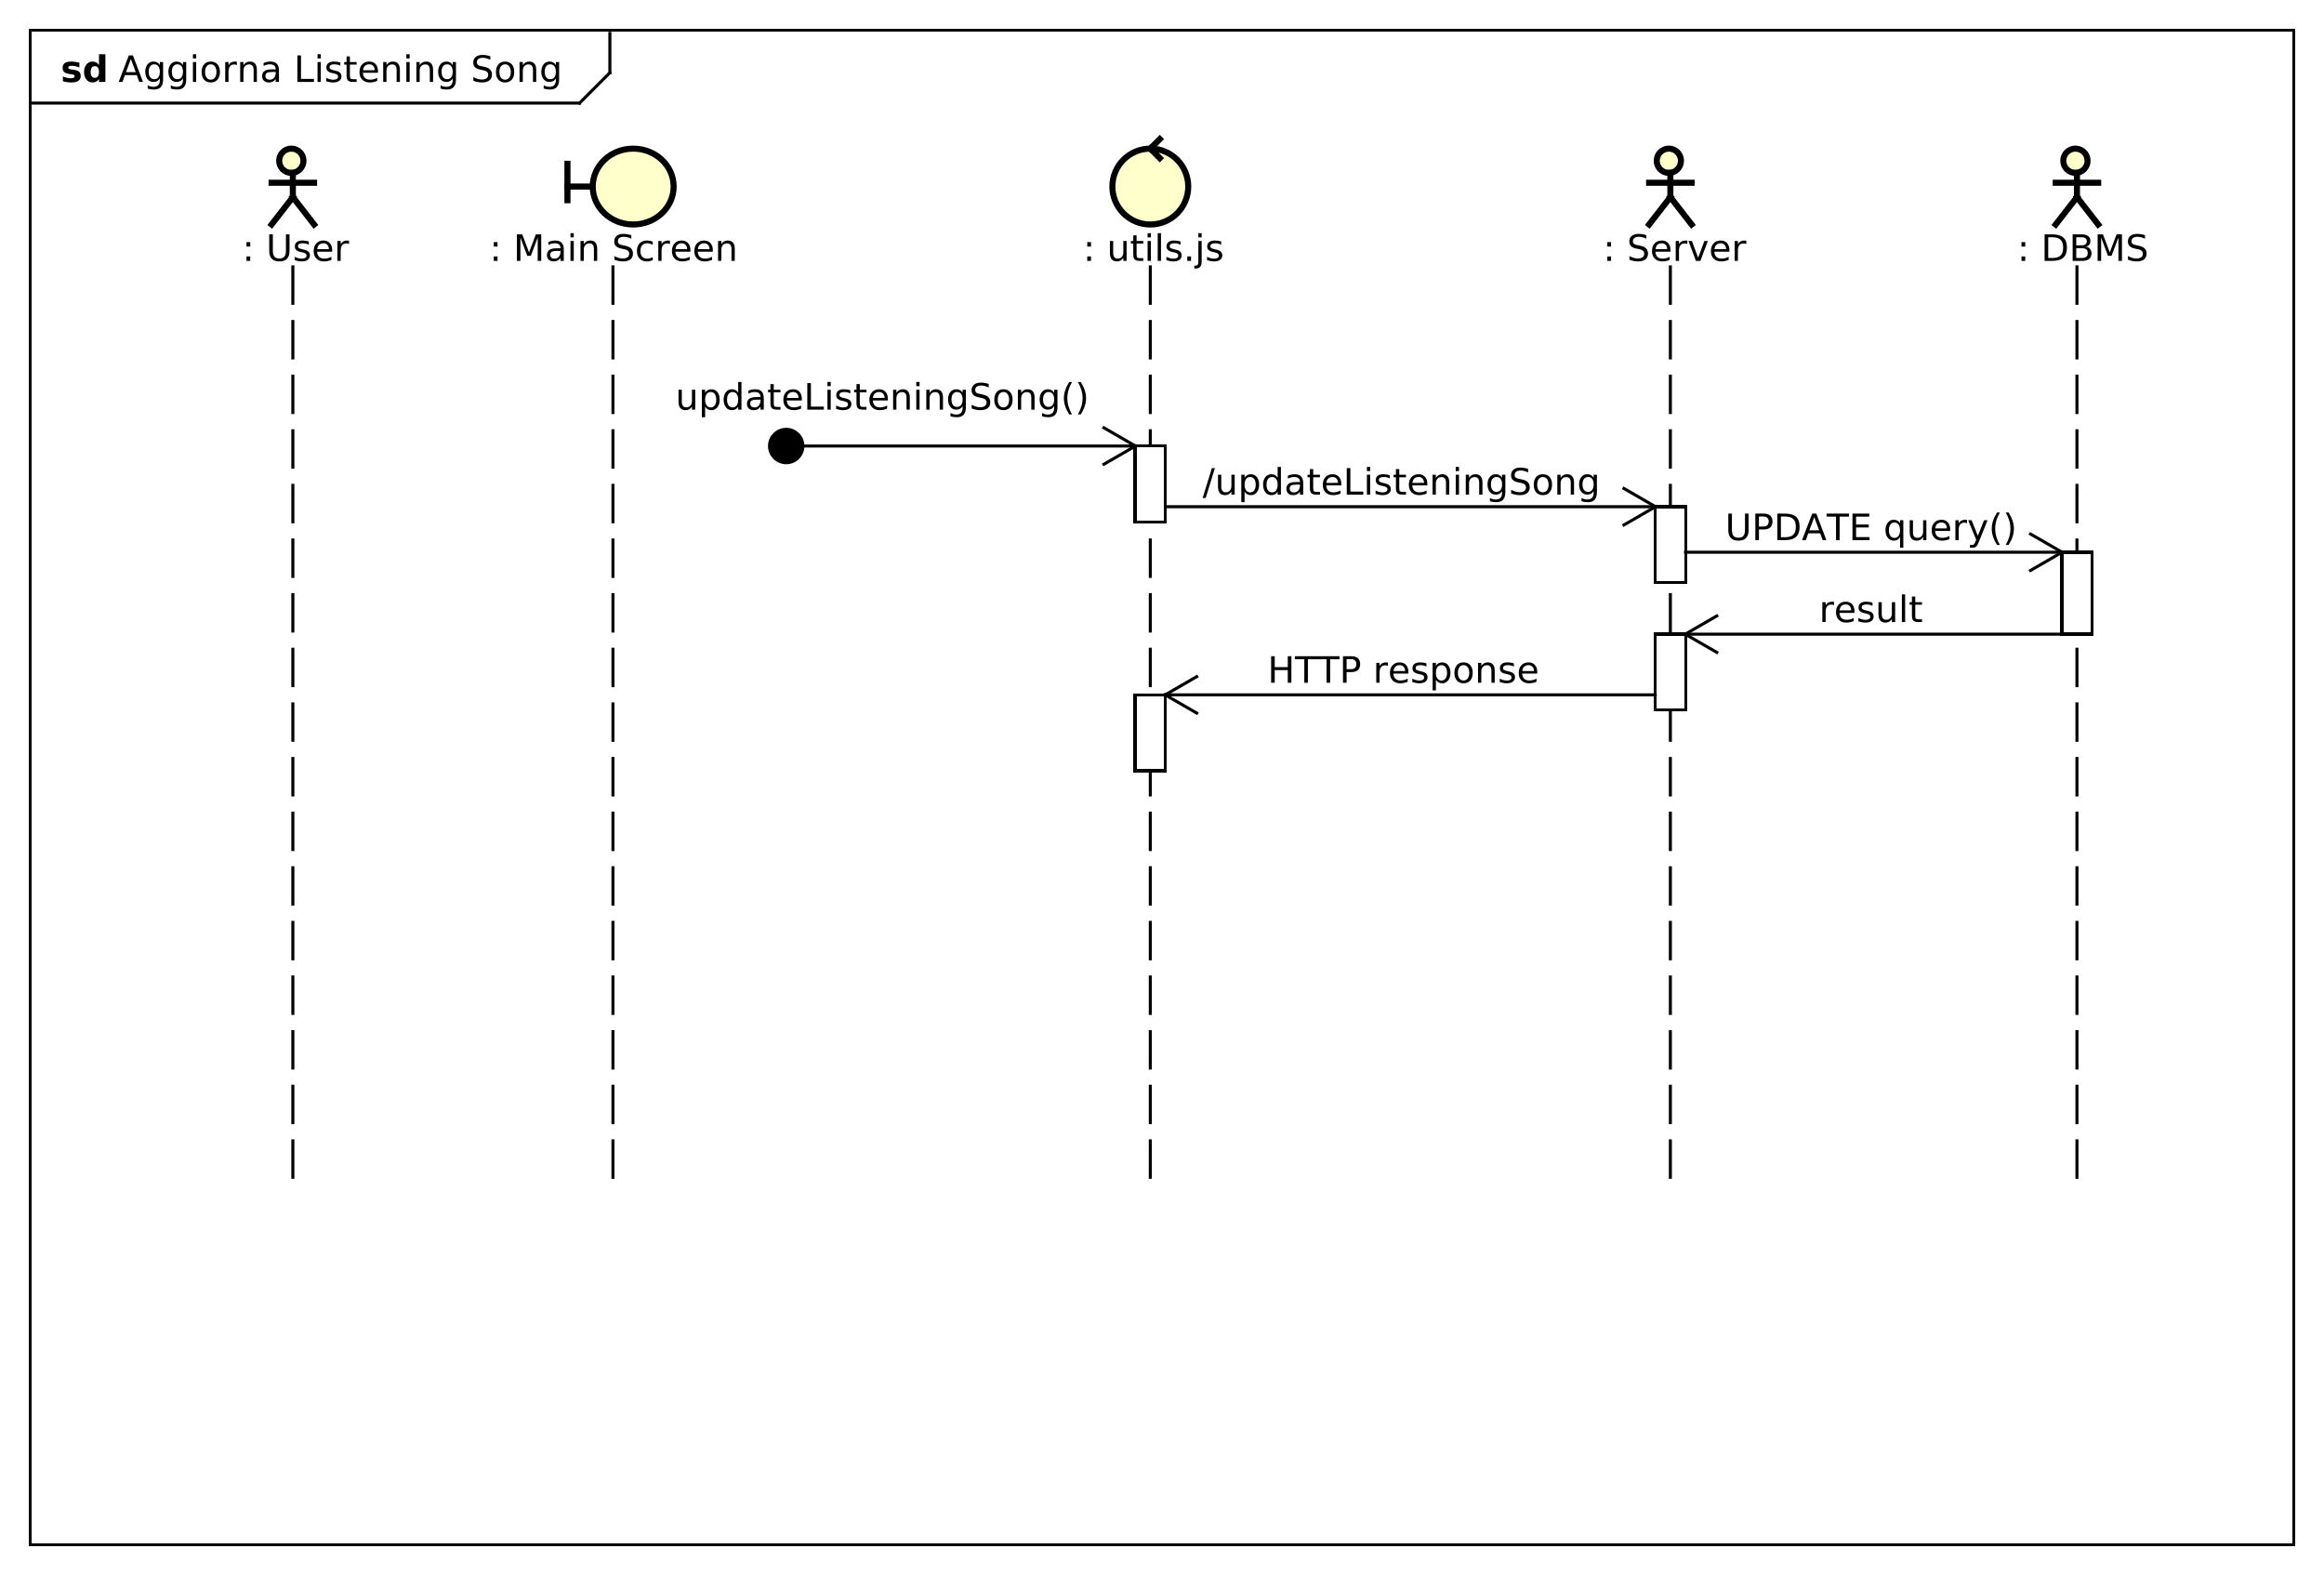 <?xml version="1.0" encoding="UTF-8"?>
<!DOCTYPE svg PUBLIC '-//W3C//DTD SVG 1.0//EN'
          'http://www.w3.org/TR/2001/REC-SVG-20010904/DTD/svg10.dtd'>
<svg xmlns:xlink="http://www.w3.org/1999/xlink" style="fill-opacity:1; color-rendering:auto; color-interpolation:auto; text-rendering:auto; stroke:black; stroke-linecap:square; stroke-miterlimit:10; shape-rendering:auto; stroke-opacity:1; fill:black; stroke-dasharray:none; font-weight:normal; stroke-width:1; font-family:&apos;Dialog&apos;; font-style:normal; stroke-linejoin:miter; font-size:12; stroke-dashoffset:0; image-rendering:auto;" width="1021" height="692" xmlns="http://www.w3.org/2000/svg"
><rect width="100%" height="100%" fill="#808080" stroke="none"/><!--Generated by the Batik Graphics2D SVG Generator--><defs id="genericDefs"
  /><g
  ><defs id="defs1"
    ><clipPath clipPathUnits="userSpaceOnUse" id="clipPath1"
      ><path d="M0 0 L1021 0 L1021 692 L0 692 L0 0 Z"
      /></clipPath
      ><clipPath clipPathUnits="userSpaceOnUse" id="clipPath2"
      ><path d="M-70 -18.969 L695.75 -18.969 L695.75 500.031 L-70 500.031 L-70 -18.969 Z"
      /></clipPath
      ><clipPath clipPathUnits="userSpaceOnUse" id="clipPath3"
      ><path d="M-39 -27 L726.75 -27 L726.75 492 L-39 492 L-39 -27 Z"
      /></clipPath
      ><clipPath clipPathUnits="userSpaceOnUse" id="clipPath4"
      ><path d="M-20 -27 L745.75 -27 L745.75 492 L-20 492 L-20 -27 Z"
      /></clipPath
      ><clipPath clipPathUnits="userSpaceOnUse" id="clipPath5"
      ><path d="M-76 -85.969 L689.75 -85.969 L689.75 433.031 L-76 433.031 L-76 -85.969 Z"
      /></clipPath
      ><clipPath clipPathUnits="userSpaceOnUse" id="clipPath6"
      ><path d="M-524.5 -85.969 L241.25 -85.969 L241.25 433.031 L-524.5 433.031 L-524.5 -85.969 Z"
      /></clipPath
      ><clipPath clipPathUnits="userSpaceOnUse" id="clipPath7"
      ><path d="M-661 -85.969 L104.75 -85.969 L104.75 433.031 L-661 433.031 L-661 -85.969 Z"
      /></clipPath
      ><clipPath clipPathUnits="userSpaceOnUse" id="clipPath8"
      ><path d="M-157.5 -85.969 L608.25 -85.969 L608.25 433.031 L-157.5 433.031 L-157.5 -85.969 Z"
      /></clipPath
      ><clipPath clipPathUnits="userSpaceOnUse" id="clipPath9"
      ><path d="M-353.1 -85.969 L412.65 -85.969 L412.65 433.031 L-353.1 433.031 L-353.1 -85.969 Z"
      /></clipPath
      ><clipPath clipPathUnits="userSpaceOnUse" id="clipPath10"
      ><path d="M-222.6 -134.984 L543.15 -134.984 L543.15 384.016 L-222.6 384.016 L-222.6 -134.984 Z"
      /></clipPath
      ><clipPath clipPathUnits="userSpaceOnUse" id="clipPath11"
      ><path d="M-396.35 -162.984 L369.4 -162.984 L369.4 356.016 L-396.35 356.016 L-396.35 -162.984 Z"
      /></clipPath
      ><clipPath clipPathUnits="userSpaceOnUse" id="clipPath12"
      ><path d="M-568.55 -177.984 L197.2 -177.984 L197.2 341.016 L-568.55 341.016 L-568.55 -177.984 Z"
      /></clipPath
      ><clipPath clipPathUnits="userSpaceOnUse" id="clipPath13"
      ><path d="M-599.5 -204.984 L166.25 -204.984 L166.25 314.016 L-599.5 314.016 L-599.5 -204.984 Z"
      /></clipPath
      ><clipPath clipPathUnits="userSpaceOnUse" id="clipPath14"
      ><path d="M-417.75 -224.984 L348 -224.984 L348 294.016 L-417.75 294.016 L-417.75 -224.984 Z"
      /></clipPath
    ></defs
    ><g style="fill:white; stroke:white;"
    ><rect x="0" y="0" width="1021" style="clip-path:url(#clipPath1); stroke:none;" height="692"
    /></g
    ><g style="text-rendering:geometricPrecision; shape-rendering:crispEdges;" transform="scale(1.333,1.333) translate(70,18.969)"
    ><rect x="-60" y="-8.969" width="746" style="fill:none; clip-path:url(#clipPath2);" height="498.969"
      /><line x1="131" x2="131" y1="-7.969" style="clip-path:url(#clipPath2); fill:none; text-rendering:optimizeLegibility; shape-rendering:auto;" y2="5"
      /><line x1="131" x2="121" y1="5" style="clip-path:url(#clipPath2); fill:none; text-rendering:optimizeLegibility; shape-rendering:auto;" y2="15"
      /><line x1="121" x2="-60" y1="15" style="clip-path:url(#clipPath2); fill:none; text-rendering:optimizeLegibility; shape-rendering:auto;" y2="15"
    /></g
    ><g style="font-family:sans-serif; text-rendering:optimizeLegibility;" transform="matrix(1.333,0,0,1.333,93.333,25.292) translate(-31,8.031)"
    ><path d="M4.109 -7.578 L2.5 -3.234 L5.719 -3.234 L4.109 -7.578 ZM3.438 -8.75 L4.781 -8.75 L8.109 0 L6.875 0 L6.078 -2.25 L2.141 -2.25 L1.344 0 L0.094 0 L3.438 -8.75 ZM13.662 -3.359 Q13.662 -4.531 13.178 -5.172 Q12.693 -5.812 11.818 -5.812 Q10.959 -5.812 10.475 -5.172 Q9.99 -4.531 9.99 -3.359 Q9.99 -2.188 10.475 -1.547 Q10.959 -0.906 11.818 -0.906 Q12.693 -0.906 13.178 -1.547 Q13.662 -2.188 13.662 -3.359 ZM14.74 -0.812 Q14.74 0.859 13.998 1.68 Q13.256 2.5 11.709 2.5 Q11.146 2.5 10.639 2.414 Q10.131 2.328 9.662 2.156 L9.662 1.109 Q10.131 1.359 10.6 1.484 Q11.068 1.609 11.537 1.609 Q12.6 1.609 13.131 1.055 Q13.662 0.5 13.662 -0.625 L13.662 -1.156 Q13.318 -0.578 12.803 -0.289 Q12.287 0 11.553 0 Q10.35 0 9.607 -0.922 Q8.865 -1.844 8.865 -3.359 Q8.865 -4.875 9.607 -5.797 Q10.35 -6.719 11.553 -6.719 Q12.287 -6.719 12.803 -6.43 Q13.318 -6.141 13.662 -5.562 L13.662 -6.562 L14.74 -6.562 L14.74 -0.812 ZM21.279 -3.359 Q21.279 -4.531 20.795 -5.172 Q20.311 -5.812 19.436 -5.812 Q18.576 -5.812 18.092 -5.172 Q17.607 -4.531 17.607 -3.359 Q17.607 -2.188 18.092 -1.547 Q18.576 -0.906 19.436 -0.906 Q20.311 -0.906 20.795 -1.547 Q21.279 -2.188 21.279 -3.359 ZM22.357 -0.812 Q22.357 0.859 21.615 1.68 Q20.873 2.5 19.326 2.5 Q18.764 2.5 18.256 2.414 Q17.748 2.328 17.279 2.156 L17.279 1.109 Q17.748 1.359 18.217 1.484 Q18.686 1.609 19.154 1.609 Q20.217 1.609 20.748 1.055 Q21.279 0.5 21.279 -0.625 L21.279 -1.156 Q20.936 -0.578 20.42 -0.289 Q19.904 0 19.17 0 Q17.967 0 17.225 -0.922 Q16.482 -1.844 16.482 -3.359 Q16.482 -4.875 17.225 -5.797 Q17.967 -6.719 19.17 -6.719 Q19.904 -6.719 20.42 -6.43 Q20.936 -6.141 21.279 -5.562 L21.279 -6.562 L22.357 -6.562 L22.357 -0.812 ZM24.568 -6.562 L25.646 -6.562 L25.646 0 L24.568 0 L24.568 -6.562 ZM24.568 -9.125 L25.646 -9.125 L25.646 -7.75 L24.568 -7.75 L24.568 -9.125 ZM30.449 -5.812 Q29.59 -5.812 29.082 -5.133 Q28.574 -4.453 28.574 -3.281 Q28.574 -2.094 29.074 -1.422 Q29.574 -0.75 30.449 -0.75 Q31.309 -0.75 31.816 -1.43 Q32.324 -2.109 32.324 -3.281 Q32.324 -4.438 31.816 -5.125 Q31.309 -5.812 30.449 -5.812 ZM30.449 -6.719 Q31.855 -6.719 32.66 -5.805 Q33.465 -4.891 33.465 -3.281 Q33.465 -1.672 32.66 -0.75 Q31.855 0.172 30.449 0.172 Q29.043 0.172 28.238 -0.75 Q27.434 -1.672 27.434 -3.281 Q27.434 -4.891 28.238 -5.805 Q29.043 -6.719 30.449 -6.719 ZM39.057 -5.562 Q38.869 -5.656 38.658 -5.711 Q38.447 -5.766 38.182 -5.766 Q37.275 -5.766 36.783 -5.172 Q36.291 -4.578 36.291 -3.453 L36.291 0 L35.213 0 L35.213 -6.562 L36.291 -6.562 L36.291 -5.547 Q36.635 -6.141 37.182 -6.43 Q37.728 -6.719 38.51 -6.719 Q38.619 -6.719 38.752 -6.703 Q38.885 -6.688 39.041 -6.656 L39.057 -5.562 ZM45.647 -3.969 L45.647 0 L44.568 0 L44.568 -3.922 Q44.568 -4.859 44.201 -5.32 Q43.834 -5.781 43.115 -5.781 Q42.24 -5.781 41.732 -5.227 Q41.225 -4.672 41.225 -3.703 L41.225 0 L40.147 0 L40.147 -6.562 L41.225 -6.562 L41.225 -5.547 Q41.615 -6.141 42.139 -6.43 Q42.662 -6.719 43.35 -6.719 Q44.475 -6.719 45.06 -6.023 Q45.647 -5.328 45.647 -3.969 ZM50.768 -3.297 Q49.471 -3.297 48.963 -3 Q48.455 -2.703 48.455 -1.984 Q48.455 -1.406 48.838 -1.07 Q49.221 -0.734 49.861 -0.734 Q50.768 -0.734 51.307 -1.367 Q51.846 -2 51.846 -3.062 L51.846 -3.297 L50.768 -3.297 ZM52.924 -3.75 L52.924 0 L51.846 0 L51.846 -1 Q51.471 -0.406 50.924 -0.117 Q50.377 0.172 49.58 0.172 Q48.565 0.172 47.971 -0.398 Q47.377 -0.969 47.377 -1.906 Q47.377 -3.016 48.119 -3.578 Q48.861 -4.141 50.33 -4.141 L51.846 -4.141 L51.846 -4.25 Q51.846 -5 51.353 -5.406 Q50.861 -5.812 49.986 -5.812 Q49.424 -5.812 48.885 -5.672 Q48.346 -5.531 47.861 -5.266 L47.861 -6.266 Q48.455 -6.5 49.01 -6.609 Q49.565 -6.719 50.096 -6.719 Q51.518 -6.719 52.221 -5.984 Q52.924 -5.25 52.924 -3.75 ZM58.998 -8.75 L60.185 -8.75 L60.185 -1 L64.451 -1 L64.451 0 L58.998 0 L58.998 -8.75 ZM65.637 -6.562 L66.715 -6.562 L66.715 0 L65.637 0 L65.637 -6.562 ZM65.637 -9.125 L66.715 -9.125 L66.715 -7.75 L65.637 -7.75 L65.637 -9.125 ZM73.158 -6.375 L73.158 -5.344 Q72.705 -5.578 72.213 -5.695 Q71.721 -5.812 71.189 -5.812 Q70.393 -5.812 69.986 -5.57 Q69.58 -5.328 69.58 -4.828 Q69.58 -4.453 69.869 -4.242 Q70.158 -4.031 71.033 -3.844 L71.393 -3.75 Q72.549 -3.516 73.033 -3.062 Q73.518 -2.609 73.518 -1.812 Q73.518 -0.891 72.791 -0.359 Q72.064 0.172 70.799 0.172 Q70.268 0.172 69.697 0.07 Q69.127 -0.031 68.502 -0.234 L68.502 -1.359 Q69.096 -1.047 69.674 -0.891 Q70.252 -0.734 70.83 -0.734 Q71.58 -0.734 71.994 -0.992 Q72.408 -1.25 72.408 -1.734 Q72.408 -2.172 72.111 -2.406 Q71.814 -2.641 70.814 -2.859 L70.439 -2.938 Q69.439 -3.156 68.994 -3.594 Q68.549 -4.031 68.549 -4.781 Q68.549 -5.719 69.205 -6.219 Q69.861 -6.719 71.064 -6.719 Q71.658 -6.719 72.189 -6.633 Q72.721 -6.547 73.158 -6.375 ZM76.301 -8.422 L76.301 -6.562 L78.519 -6.562 L78.519 -5.719 L76.301 -5.719 L76.301 -2.156 Q76.301 -1.359 76.519 -1.133 Q76.738 -0.906 77.41 -0.906 L78.519 -0.906 L78.519 0 L77.41 0 Q76.16 0 75.684 -0.469 Q75.207 -0.938 75.207 -2.156 L75.207 -5.719 L74.426 -5.719 L74.426 -6.562 L75.207 -6.562 L75.207 -8.422 L76.301 -8.422 ZM85.553 -3.547 L85.553 -3.031 L80.584 -3.031 Q80.662 -1.906 81.264 -1.328 Q81.865 -0.75 82.928 -0.75 Q83.553 -0.75 84.139 -0.898 Q84.725 -1.047 85.303 -1.359 L85.303 -0.328 Q84.709 -0.094 84.1 0.039 Q83.49 0.172 82.865 0.172 Q81.303 0.172 80.381 -0.742 Q79.459 -1.656 79.459 -3.219 Q79.459 -4.828 80.334 -5.773 Q81.209 -6.719 82.678 -6.719 Q84.006 -6.719 84.779 -5.867 Q85.553 -5.016 85.553 -3.547 ZM84.475 -3.875 Q84.459 -4.75 83.975 -5.281 Q83.49 -5.812 82.693 -5.812 Q81.787 -5.812 81.248 -5.297 Q80.709 -4.781 80.631 -3.859 L84.475 -3.875 ZM92.779 -3.969 L92.779 0 L91.701 0 L91.701 -3.922 Q91.701 -4.859 91.334 -5.32 Q90.967 -5.781 90.248 -5.781 Q89.373 -5.781 88.865 -5.227 Q88.357 -4.672 88.357 -3.703 L88.357 0 L87.279 0 L87.279 -6.562 L88.357 -6.562 L88.357 -5.547 Q88.748 -6.141 89.272 -6.43 Q89.795 -6.719 90.482 -6.719 Q91.607 -6.719 92.193 -6.023 Q92.779 -5.328 92.779 -3.969 ZM94.916 -6.562 L95.994 -6.562 L95.994 0 L94.916 0 L94.916 -6.562 ZM94.916 -9.125 L95.994 -9.125 L95.994 -7.75 L94.916 -7.75 L94.916 -9.125 ZM103.719 -3.969 L103.719 0 L102.641 0 L102.641 -3.922 Q102.641 -4.859 102.273 -5.32 Q101.906 -5.781 101.188 -5.781 Q100.312 -5.781 99.805 -5.227 Q99.297 -4.672 99.297 -3.703 L99.297 0 L98.219 0 L98.219 -6.562 L99.297 -6.562 L99.297 -5.547 Q99.688 -6.141 100.211 -6.43 Q100.734 -6.719 101.422 -6.719 Q102.547 -6.719 103.133 -6.023 Q103.719 -5.328 103.719 -3.969 ZM110.184 -3.359 Q110.184 -4.531 109.699 -5.172 Q109.215 -5.812 108.34 -5.812 Q107.481 -5.812 106.996 -5.172 Q106.512 -4.531 106.512 -3.359 Q106.512 -2.188 106.996 -1.547 Q107.481 -0.906 108.34 -0.906 Q109.215 -0.906 109.699 -1.547 Q110.184 -2.188 110.184 -3.359 ZM111.262 -0.812 Q111.262 0.859 110.519 1.68 Q109.777 2.5 108.231 2.5 Q107.668 2.5 107.16 2.414 Q106.652 2.328 106.184 2.156 L106.184 1.109 Q106.652 1.359 107.121 1.484 Q107.59 1.609 108.059 1.609 Q109.121 1.609 109.652 1.055 Q110.184 0.5 110.184 -0.625 L110.184 -1.156 Q109.84 -0.578 109.324 -0.289 Q108.809 0 108.074 0 Q106.871 0 106.129 -0.922 Q105.387 -1.844 105.387 -3.359 Q105.387 -4.875 106.129 -5.797 Q106.871 -6.719 108.074 -6.719 Q108.809 -6.719 109.324 -6.43 Q109.84 -6.141 110.184 -5.562 L110.184 -6.562 L111.262 -6.562 L111.262 -0.812 ZM122.584 -8.469 L122.584 -7.312 Q121.912 -7.625 121.311 -7.789 Q120.709 -7.953 120.162 -7.953 Q119.193 -7.953 118.67 -7.578 Q118.147 -7.203 118.147 -6.5 Q118.147 -5.922 118.49 -5.625 Q118.834 -5.328 119.818 -5.156 L120.522 -5 Q121.85 -4.75 122.482 -4.117 Q123.115 -3.484 123.115 -2.422 Q123.115 -1.141 122.264 -0.484 Q121.412 0.172 119.756 0.172 Q119.147 0.172 118.443 0.031 Q117.74 -0.109 116.99 -0.391 L116.99 -1.609 Q117.709 -1.203 118.404 -1 Q119.1 -0.797 119.756 -0.797 Q120.772 -0.797 121.326 -1.195 Q121.881 -1.594 121.881 -2.328 Q121.881 -2.969 121.482 -3.336 Q121.084 -3.703 120.178 -3.875 L119.459 -4.016 Q118.131 -4.281 117.545 -4.844 Q116.959 -5.406 116.959 -6.406 Q116.959 -7.578 117.772 -8.242 Q118.584 -8.906 120.022 -8.906 Q120.647 -8.906 121.279 -8.797 Q121.912 -8.688 122.584 -8.469 ZM127.451 -5.812 Q126.592 -5.812 126.084 -5.133 Q125.576 -4.453 125.576 -3.281 Q125.576 -2.094 126.076 -1.422 Q126.576 -0.75 127.451 -0.75 Q128.31 -0.75 128.818 -1.43 Q129.326 -2.109 129.326 -3.281 Q129.326 -4.438 128.818 -5.125 Q128.31 -5.812 127.451 -5.812 ZM127.451 -6.719 Q128.857 -6.719 129.662 -5.805 Q130.467 -4.891 130.467 -3.281 Q130.467 -1.672 129.662 -0.75 Q128.857 0.172 127.451 0.172 Q126.045 0.172 125.24 -0.75 Q124.436 -1.672 124.436 -3.281 Q124.436 -4.891 125.24 -5.805 Q126.045 -6.719 127.451 -6.719 ZM137.715 -3.969 L137.715 0 L136.637 0 L136.637 -3.922 Q136.637 -4.859 136.269 -5.32 Q135.902 -5.781 135.184 -5.781 Q134.309 -5.781 133.801 -5.227 Q133.293 -4.672 133.293 -3.703 L133.293 0 L132.215 0 L132.215 -6.562 L133.293 -6.562 L133.293 -5.547 Q133.684 -6.141 134.207 -6.43 Q134.731 -6.719 135.418 -6.719 Q136.543 -6.719 137.129 -6.023 Q137.715 -5.328 137.715 -3.969 ZM144.18 -3.359 Q144.18 -4.531 143.695 -5.172 Q143.211 -5.812 142.336 -5.812 Q141.477 -5.812 140.992 -5.172 Q140.508 -4.531 140.508 -3.359 Q140.508 -2.188 140.992 -1.547 Q141.477 -0.906 142.336 -0.906 Q143.211 -0.906 143.695 -1.547 Q144.18 -2.188 144.18 -3.359 ZM145.258 -0.812 Q145.258 0.859 144.516 1.68 Q143.773 2.5 142.227 2.5 Q141.664 2.5 141.156 2.414 Q140.648 2.328 140.18 2.156 L140.18 1.109 Q140.648 1.359 141.117 1.484 Q141.586 1.609 142.055 1.609 Q143.117 1.609 143.648 1.055 Q144.18 0.5 144.18 -0.625 L144.18 -1.156 Q143.836 -0.578 143.32 -0.289 Q142.805 0 142.07 0 Q140.867 0 140.125 -0.922 Q139.383 -1.844 139.383 -3.359 Q139.383 -4.875 140.125 -5.797 Q140.867 -6.719 142.07 -6.719 Q142.805 -6.719 143.32 -6.43 Q143.836 -6.141 144.18 -5.562 L144.18 -6.562 L145.258 -6.562 L145.258 -0.812 Z" style="stroke:none; clip-path:url(#clipPath3);"
    /></g
    ><g style="text-rendering:optimizeLegibility; font-weight:bold; font-family:sans-serif;" transform="matrix(1.333,0,0,1.333,93.333,25.292) translate(-50,8.031)"
    ><path d="M6.141 -6.359 L6.141 -4.766 Q5.469 -5.047 4.836 -5.188 Q4.203 -5.328 3.656 -5.328 Q3.047 -5.328 2.758 -5.18 Q2.469 -5.031 2.469 -4.719 Q2.469 -4.469 2.688 -4.336 Q2.906 -4.203 3.484 -4.125 L3.844 -4.078 Q5.469 -3.875 6.023 -3.406 Q6.578 -2.938 6.578 -1.938 Q6.578 -0.891 5.805 -0.359 Q5.031 0.172 3.5 0.172 Q2.844 0.172 2.148 0.07 Q1.453 -0.031 0.719 -0.234 L0.719 -1.828 Q1.344 -1.531 2.008 -1.375 Q2.672 -1.219 3.344 -1.219 Q3.969 -1.219 4.273 -1.391 Q4.578 -1.562 4.578 -1.906 Q4.578 -2.188 4.367 -2.32 Q4.156 -2.453 3.516 -2.531 L3.141 -2.578 Q1.75 -2.75 1.188 -3.227 Q0.625 -3.703 0.625 -4.672 Q0.625 -5.719 1.336 -6.219 Q2.047 -6.719 3.531 -6.719 Q4.109 -6.719 4.75 -6.633 Q5.391 -6.547 6.141 -6.359 ZM12.611 -5.609 L12.611 -9.125 L14.721 -9.125 L14.721 0 L12.611 0 L12.611 -0.953 Q12.19 -0.375 11.666 -0.102 Q11.143 0.172 10.455 0.172 Q9.236 0.172 8.463 -0.797 Q7.689 -1.766 7.689 -3.281 Q7.689 -4.797 8.463 -5.758 Q9.236 -6.719 10.455 -6.719 Q11.127 -6.719 11.658 -6.445 Q12.19 -6.172 12.611 -5.609 ZM11.236 -1.359 Q11.908 -1.359 12.26 -1.852 Q12.611 -2.344 12.611 -3.281 Q12.611 -4.219 12.26 -4.711 Q11.908 -5.203 11.236 -5.203 Q10.565 -5.203 10.213 -4.711 Q9.861 -4.219 9.861 -3.281 Q9.861 -2.344 10.213 -1.852 Q10.565 -1.359 11.236 -1.359 Z" style="stroke:none; clip-path:url(#clipPath4);"
    /></g
    ><g transform="matrix(1.333,0,0,1.333,93.333,25.292)" style="text-rendering:optimizeLegibility; stroke-dasharray:12,6; font-weight:bold; font-family:sans-serif; stroke-linecap:butt;"
    ><line x1="26.5" x2="26.5" y1="68.969" style="fill:none; clip-path:url(#clipPath2);" y2="368.969"
    /></g
    ><g transform="matrix(1.333,0,0,1.333,93.333,25.292)" style="fill:rgb(255,255,204); text-rendering:optimizeLegibility; font-family:sans-serif; stroke:rgb(255,255,204); font-weight:bold; stroke-width:2;"
    ><circle r="4" style="clip-path:url(#clipPath2); stroke:none;" cx="26" cy="34"
      /><circle style="fill:none; clip-path:url(#clipPath2); stroke:black;" r="4" cx="26" cy="34"
      /><line x1="26.5" x2="26.5" y1="38" style="clip-path:url(#clipPath2); fill:none; stroke:black;" y2="46"
      /><line x1="19.5" x2="33.5" y1="41.25" style="clip-path:url(#clipPath2); fill:none; stroke:black;" y2="41.25"
      /><line x1="26.5" x2="19.5" y1="46" style="clip-path:url(#clipPath2); fill:none; stroke:black;" y2="55"
      /><line x1="26.5" x2="33.5" y1="46" style="clip-path:url(#clipPath2); fill:none; stroke:black;" y2="55"
    /></g
    ><g style="text-rendering:optimizeLegibility; stroke-width:2; font-family:sans-serif;" transform="matrix(1.333,0,0,1.333,93.333,25.292) translate(6,67)"
    ><path d="M5.221 -1.484 L6.455 -1.484 L6.455 0 L5.221 0 L5.221 -1.484 ZM5.221 -6.203 L6.455 -6.203 L6.455 -4.719 L5.221 -4.719 L5.221 -6.203 ZM12.719 -8.75 L13.906 -8.75 L13.906 -3.438 Q13.906 -2.031 14.414 -1.414 Q14.922 -0.797 16.062 -0.797 Q17.203 -0.797 17.711 -1.414 Q18.219 -2.031 18.219 -3.438 L18.219 -8.75 L19.406 -8.75 L19.406 -3.281 Q19.406 -1.578 18.562 -0.703 Q17.719 0.172 16.062 0.172 Q14.406 0.172 13.562 -0.703 Q12.719 -1.578 12.719 -3.281 L12.719 -8.75 ZM25.768 -6.375 L25.768 -5.344 Q25.314 -5.578 24.822 -5.695 Q24.33 -5.812 23.799 -5.812 Q23.002 -5.812 22.596 -5.57 Q22.189 -5.328 22.189 -4.828 Q22.189 -4.453 22.479 -4.242 Q22.768 -4.031 23.643 -3.844 L24.002 -3.75 Q25.158 -3.516 25.643 -3.062 Q26.127 -2.609 26.127 -1.812 Q26.127 -0.891 25.4 -0.359 Q24.674 0.172 23.408 0.172 Q22.877 0.172 22.307 0.07 Q21.736 -0.031 21.111 -0.234 L21.111 -1.359 Q21.705 -1.047 22.283 -0.891 Q22.861 -0.734 23.439 -0.734 Q24.189 -0.734 24.604 -0.992 Q25.018 -1.25 25.018 -1.734 Q25.018 -2.172 24.721 -2.406 Q24.424 -2.641 23.424 -2.859 L23.049 -2.938 Q22.049 -3.156 21.604 -3.594 Q21.158 -4.031 21.158 -4.781 Q21.158 -5.719 21.814 -6.219 Q22.471 -6.719 23.674 -6.719 Q24.268 -6.719 24.799 -6.633 Q25.33 -6.547 25.768 -6.375 ZM33.457 -3.547 L33.457 -3.031 L28.488 -3.031 Q28.566 -1.906 29.168 -1.328 Q29.77 -0.75 30.832 -0.75 Q31.457 -0.75 32.043 -0.898 Q32.629 -1.047 33.207 -1.359 L33.207 -0.328 Q32.613 -0.094 32.004 0.039 Q31.395 0.172 30.77 0.172 Q29.207 0.172 28.285 -0.742 Q27.363 -1.656 27.363 -3.219 Q27.363 -4.828 28.238 -5.773 Q29.113 -6.719 30.582 -6.719 Q31.91 -6.719 32.684 -5.867 Q33.457 -5.016 33.457 -3.547 ZM32.379 -3.875 Q32.363 -4.75 31.879 -5.281 Q31.395 -5.812 30.598 -5.812 Q29.691 -5.812 29.152 -5.297 Q28.613 -4.781 28.535 -3.859 L32.379 -3.875 ZM39.027 -5.562 Q38.84 -5.656 38.629 -5.711 Q38.418 -5.766 38.152 -5.766 Q37.246 -5.766 36.754 -5.172 Q36.262 -4.578 36.262 -3.453 L36.262 0 L35.184 0 L35.184 -6.562 L36.262 -6.562 L36.262 -5.547 Q36.605 -6.141 37.152 -6.43 Q37.699 -6.719 38.48 -6.719 Q38.59 -6.719 38.723 -6.703 Q38.855 -6.688 39.012 -6.656 L39.027 -5.562 Z" style="stroke:none; clip-path:url(#clipPath5);"
    /></g
    ><g style="text-rendering:optimizeLegibility; stroke-dasharray:12,6; font-family:sans-serif; stroke-linecap:butt;" transform="matrix(1.333,0,0,1.333,93.333,25.292)"
    ><line x1="480.5" x2="480.5" y1="68.969" style="fill:none; clip-path:url(#clipPath2);" y2="368.969"
    /></g
    ><g transform="matrix(1.333,0,0,1.333,93.333,25.292)" style="fill:rgb(255,255,204); text-rendering:optimizeLegibility; stroke-width:2; font-family:sans-serif; stroke:rgb(255,255,204);"
    ><circle r="4" style="clip-path:url(#clipPath2); stroke:none;" cx="480" cy="34"
      /><circle style="fill:none; clip-path:url(#clipPath2); stroke:black;" r="4" cx="480" cy="34"
      /><line x1="480.5" x2="480.5" y1="38" style="clip-path:url(#clipPath2); fill:none; stroke:black;" y2="46"
      /><line x1="473.5" x2="487.5" y1="41.25" style="clip-path:url(#clipPath2); fill:none; stroke:black;" y2="41.25"
      /><line x1="480.5" x2="473.5" y1="46" style="clip-path:url(#clipPath2); fill:none; stroke:black;" y2="55"
      /><line x1="480.5" x2="487.5" y1="46" style="clip-path:url(#clipPath2); fill:none; stroke:black;" y2="55"
    /></g
    ><g style="text-rendering:optimizeLegibility; stroke-width:2; font-family:sans-serif;" transform="matrix(1.333,0,0,1.333,93.333,25.292) translate(454.5,67)"
    ><path d="M5.221 -1.484 L6.455 -1.484 L6.455 0 L5.221 0 L5.221 -1.484 ZM5.221 -6.203 L6.455 -6.203 L6.455 -4.719 L5.221 -4.719 L5.221 -6.203 ZM18.094 -8.469 L18.094 -7.312 Q17.422 -7.625 16.82 -7.789 Q16.219 -7.953 15.672 -7.953 Q14.703 -7.953 14.18 -7.578 Q13.656 -7.203 13.656 -6.5 Q13.656 -5.922 14 -5.625 Q14.344 -5.328 15.328 -5.156 L16.031 -5 Q17.359 -4.75 17.992 -4.117 Q18.625 -3.484 18.625 -2.422 Q18.625 -1.141 17.773 -0.484 Q16.922 0.172 15.266 0.172 Q14.656 0.172 13.953 0.031 Q13.25 -0.109 12.5 -0.391 L12.5 -1.609 Q13.219 -1.203 13.914 -1 Q14.609 -0.797 15.266 -0.797 Q16.281 -0.797 16.836 -1.195 Q17.391 -1.594 17.391 -2.328 Q17.391 -2.969 16.992 -3.336 Q16.594 -3.703 15.688 -3.875 L14.969 -4.016 Q13.641 -4.281 13.055 -4.844 Q12.469 -5.406 12.469 -6.406 Q12.469 -7.578 13.281 -8.242 Q14.094 -8.906 15.531 -8.906 Q16.156 -8.906 16.789 -8.797 Q17.422 -8.688 18.094 -8.469 ZM26.039 -3.547 L26.039 -3.031 L21.07 -3.031 Q21.148 -1.906 21.75 -1.328 Q22.352 -0.75 23.414 -0.75 Q24.039 -0.75 24.625 -0.898 Q25.211 -1.047 25.789 -1.359 L25.789 -0.328 Q25.195 -0.094 24.586 0.039 Q23.977 0.172 23.352 0.172 Q21.789 0.172 20.867 -0.742 Q19.945 -1.656 19.945 -3.219 Q19.945 -4.828 20.82 -5.773 Q21.695 -6.719 23.164 -6.719 Q24.492 -6.719 25.266 -5.867 Q26.039 -5.016 26.039 -3.547 ZM24.961 -3.875 Q24.945 -4.75 24.461 -5.281 Q23.977 -5.812 23.18 -5.812 Q22.273 -5.812 21.734 -5.297 Q21.195 -4.781 21.117 -3.859 L24.961 -3.875 ZM31.609 -5.562 Q31.422 -5.656 31.211 -5.711 Q31 -5.766 30.734 -5.766 Q29.828 -5.766 29.336 -5.172 Q28.844 -4.578 28.844 -3.453 L28.844 0 L27.766 0 L27.766 -6.562 L28.844 -6.562 L28.844 -5.547 Q29.188 -6.141 29.734 -6.43 Q30.281 -6.719 31.062 -6.719 Q31.172 -6.719 31.305 -6.703 Q31.438 -6.688 31.594 -6.656 L31.609 -5.562 ZM31.965 -6.562 L33.105 -6.562 L35.152 -1.062 L37.215 -6.562 L38.355 -6.562 L35.887 0 L34.418 0 L31.965 -6.562 ZM45.457 -3.547 L45.457 -3.031 L40.488 -3.031 Q40.566 -1.906 41.168 -1.328 Q41.77 -0.75 42.832 -0.75 Q43.457 -0.75 44.043 -0.898 Q44.629 -1.047 45.207 -1.359 L45.207 -0.328 Q44.613 -0.094 44.004 0.039 Q43.395 0.172 42.77 0.172 Q41.207 0.172 40.285 -0.742 Q39.363 -1.656 39.363 -3.219 Q39.363 -4.828 40.238 -5.773 Q41.113 -6.719 42.582 -6.719 Q43.91 -6.719 44.684 -5.867 Q45.457 -5.016 45.457 -3.547 ZM44.379 -3.875 Q44.363 -4.75 43.879 -5.281 Q43.395 -5.812 42.598 -5.812 Q41.691 -5.812 41.152 -5.297 Q40.613 -4.781 40.535 -3.859 L44.379 -3.875 ZM51.027 -5.562 Q50.84 -5.656 50.629 -5.711 Q50.418 -5.766 50.152 -5.766 Q49.246 -5.766 48.754 -5.172 Q48.262 -4.578 48.262 -3.453 L48.262 0 L47.184 0 L47.184 -6.562 L48.262 -6.562 L48.262 -5.547 Q48.605 -6.141 49.152 -6.43 Q49.699 -6.719 50.48 -6.719 Q50.59 -6.719 50.723 -6.703 Q50.855 -6.688 51.012 -6.656 L51.027 -5.562 Z" style="stroke:none; clip-path:url(#clipPath6);"
    /></g
    ><g style="text-rendering:optimizeLegibility; stroke-dasharray:12,6; font-family:sans-serif; stroke-linecap:butt;" transform="matrix(1.333,0,0,1.333,93.333,25.292)"
    ><line x1="614.5" x2="614.5" y1="68.969" style="fill:none; clip-path:url(#clipPath2);" y2="368.969"
    /></g
    ><g transform="matrix(1.333,0,0,1.333,93.333,25.292)" style="fill:rgb(255,255,204); text-rendering:optimizeLegibility; stroke-width:2; font-family:sans-serif; stroke:rgb(255,255,204);"
    ><circle r="4" style="clip-path:url(#clipPath2); stroke:none;" cx="614" cy="34"
      /><circle style="fill:none; clip-path:url(#clipPath2); stroke:black;" r="4" cx="614" cy="34"
      /><line x1="614.5" x2="614.5" y1="38" style="clip-path:url(#clipPath2); fill:none; stroke:black;" y2="46"
      /><line x1="607.5" x2="621.5" y1="41.25" style="clip-path:url(#clipPath2); fill:none; stroke:black;" y2="41.25"
      /><line x1="614.5" x2="607.5" y1="46" style="clip-path:url(#clipPath2); fill:none; stroke:black;" y2="55"
      /><line x1="614.5" x2="621.5" y1="46" style="clip-path:url(#clipPath2); fill:none; stroke:black;" y2="55"
    /></g
    ><g style="text-rendering:optimizeLegibility; stroke-width:2; font-family:sans-serif;" transform="matrix(1.333,0,0,1.333,93.333,25.292) translate(591,67)"
    ><path d="M5.221 -1.484 L6.455 -1.484 L6.455 0 L5.221 0 L5.221 -1.484 ZM5.221 -6.203 L6.455 -6.203 L6.455 -4.719 L5.221 -4.719 L5.221 -6.203 ZM14.031 -7.781 L14.031 -0.969 L15.469 -0.969 Q17.281 -0.969 18.117 -1.789 Q18.953 -2.609 18.953 -4.391 Q18.953 -6.141 18.117 -6.961 Q17.281 -7.781 15.469 -7.781 L14.031 -7.781 ZM12.844 -8.75 L15.281 -8.75 Q17.828 -8.75 19.016 -7.695 Q20.203 -6.641 20.203 -4.391 Q20.203 -2.125 19.008 -1.062 Q17.812 0 15.281 0 L12.844 0 L12.844 -8.75 ZM23.271 -4.172 L23.271 -0.969 L25.178 -0.969 Q26.131 -0.969 26.592 -1.367 Q27.053 -1.766 27.053 -2.578 Q27.053 -3.406 26.592 -3.789 Q26.131 -4.172 25.178 -4.172 L23.271 -4.172 ZM23.271 -7.781 L23.271 -5.141 L25.021 -5.141 Q25.896 -5.141 26.318 -5.469 Q26.74 -5.797 26.74 -6.453 Q26.74 -7.125 26.318 -7.453 Q25.896 -7.781 25.021 -7.781 L23.271 -7.781 ZM22.084 -8.75 L25.115 -8.75 Q26.475 -8.75 27.201 -8.188 Q27.928 -7.625 27.928 -6.594 Q27.928 -5.781 27.553 -5.305 Q27.178 -4.828 26.459 -4.719 Q27.334 -4.531 27.818 -3.938 Q28.303 -3.344 28.303 -2.453 Q28.303 -1.281 27.506 -0.641 Q26.709 0 25.225 0 L22.084 0 L22.084 -8.75 ZM30.316 -8.75 L32.082 -8.75 L34.316 -2.797 L36.566 -8.75 L38.332 -8.75 L38.332 0 L37.176 0 L37.176 -7.688 L34.91 -1.688 L33.723 -1.688 L31.473 -7.688 L31.473 0 L30.316 0 L30.316 -8.75 ZM45.92 -8.469 L45.92 -7.312 Q45.248 -7.625 44.647 -7.789 Q44.045 -7.953 43.498 -7.953 Q42.529 -7.953 42.006 -7.578 Q41.482 -7.203 41.482 -6.5 Q41.482 -5.922 41.826 -5.625 Q42.17 -5.328 43.154 -5.156 L43.857 -5 Q45.185 -4.75 45.818 -4.117 Q46.451 -3.484 46.451 -2.422 Q46.451 -1.141 45.6 -0.484 Q44.748 0.172 43.092 0.172 Q42.482 0.172 41.779 0.031 Q41.076 -0.109 40.326 -0.391 L40.326 -1.609 Q41.045 -1.203 41.74 -1 Q42.435 -0.797 43.092 -0.797 Q44.107 -0.797 44.662 -1.195 Q45.217 -1.594 45.217 -2.328 Q45.217 -2.969 44.818 -3.336 Q44.42 -3.703 43.514 -3.875 L42.795 -4.016 Q41.467 -4.281 40.881 -4.844 Q40.295 -5.406 40.295 -6.406 Q40.295 -7.578 41.107 -8.242 Q41.92 -8.906 43.357 -8.906 Q43.982 -8.906 44.615 -8.797 Q45.248 -8.688 45.92 -8.469 Z" style="stroke:none; clip-path:url(#clipPath7);"
    /></g
    ><g style="text-rendering:optimizeLegibility; stroke-dasharray:12,6; font-family:sans-serif; stroke-linecap:butt;" transform="matrix(1.333,0,0,1.333,93.333,25.292)"
    ><line x1="132" x2="132" y1="68.969" style="fill:none; clip-path:url(#clipPath2);" y2="368.969"
      /><line x1="117" x2="125.333" y1="42.5" style="stroke-linecap:square; clip-path:url(#clipPath2); fill:none; stroke-dasharray:none; stroke-width:2;" y2="42.5"
      /><line x1="117" x2="117" y1="35" style="stroke-linecap:square; clip-path:url(#clipPath2); fill:none; stroke-dasharray:none; stroke-width:2;" y2="50"
    /></g
    ><g transform="matrix(1.333,0,0,1.333,93.333,25.292)" style="fill:rgb(255,255,204); text-rendering:optimizeLegibility; stroke-width:2; font-family:sans-serif; stroke:rgb(255,255,204);"
    ><ellipse style="clip-path:url(#clipPath2); stroke:none;" rx="13.333" cx="138.667" ry="12.5" cy="42.5"
      /><ellipse style="clip-path:url(#clipPath2); fill:none; stroke:black;" rx="13.333" cx="138.667" ry="12.5" cy="42.5"
    /></g
    ><g style="text-rendering:optimizeLegibility; stroke-width:2; font-family:sans-serif;" transform="matrix(1.333,0,0,1.333,93.333,25.292) translate(87.5,67)"
    ><path d="M5.221 -1.484 L6.455 -1.484 L6.455 0 L5.221 0 L5.221 -1.484 ZM5.221 -6.203 L6.455 -6.203 L6.455 -4.719 L5.221 -4.719 L5.221 -6.203 ZM12.844 -8.75 L14.609 -8.75 L16.844 -2.797 L19.094 -8.75 L20.859 -8.75 L20.859 0 L19.703 0 L19.703 -7.688 L17.438 -1.688 L16.25 -1.688 L14 -7.688 L14 0 L12.844 0 L12.844 -8.75 ZM26.135 -3.297 Q24.838 -3.297 24.33 -3 Q23.822 -2.703 23.822 -1.984 Q23.822 -1.406 24.205 -1.07 Q24.588 -0.734 25.229 -0.734 Q26.135 -0.734 26.674 -1.367 Q27.213 -2 27.213 -3.062 L27.213 -3.297 L26.135 -3.297 ZM28.291 -3.75 L28.291 0 L27.213 0 L27.213 -1 Q26.838 -0.406 26.291 -0.117 Q25.744 0.172 24.947 0.172 Q23.932 0.172 23.338 -0.398 Q22.744 -0.969 22.744 -1.906 Q22.744 -3.016 23.486 -3.578 Q24.229 -4.141 25.697 -4.141 L27.213 -4.141 L27.213 -4.25 Q27.213 -5 26.721 -5.406 Q26.229 -5.812 25.354 -5.812 Q24.791 -5.812 24.252 -5.672 Q23.713 -5.531 23.229 -5.266 L23.229 -6.266 Q23.822 -6.5 24.377 -6.609 Q24.932 -6.719 25.463 -6.719 Q26.885 -6.719 27.588 -5.984 Q28.291 -5.25 28.291 -3.75 ZM30.504 -6.562 L31.582 -6.562 L31.582 0 L30.504 0 L30.504 -6.562 ZM30.504 -9.125 L31.582 -9.125 L31.582 -7.75 L30.504 -7.75 L30.504 -9.125 ZM39.307 -3.969 L39.307 0 L38.228 0 L38.228 -3.922 Q38.228 -4.859 37.861 -5.32 Q37.494 -5.781 36.775 -5.781 Q35.9 -5.781 35.393 -5.227 Q34.885 -4.672 34.885 -3.703 L34.885 0 L33.807 0 L33.807 -6.562 L34.885 -6.562 L34.885 -5.547 Q35.275 -6.141 35.799 -6.43 Q36.322 -6.719 37.01 -6.719 Q38.135 -6.719 38.721 -6.023 Q39.307 -5.328 39.307 -3.969 ZM50.555 -8.469 L50.555 -7.312 Q49.883 -7.625 49.281 -7.789 Q48.68 -7.953 48.133 -7.953 Q47.164 -7.953 46.641 -7.578 Q46.117 -7.203 46.117 -6.5 Q46.117 -5.922 46.461 -5.625 Q46.805 -5.328 47.789 -5.156 L48.492 -5 Q49.82 -4.75 50.453 -4.117 Q51.086 -3.484 51.086 -2.422 Q51.086 -1.141 50.234 -0.484 Q49.383 0.172 47.727 0.172 Q47.117 0.172 46.414 0.031 Q45.711 -0.109 44.961 -0.391 L44.961 -1.609 Q45.68 -1.203 46.375 -1 Q47.07 -0.797 47.727 -0.797 Q48.742 -0.797 49.297 -1.195 Q49.852 -1.594 49.852 -2.328 Q49.852 -2.969 49.453 -3.336 Q49.055 -3.703 48.148 -3.875 L47.43 -4.016 Q46.102 -4.281 45.516 -4.844 Q44.93 -5.406 44.93 -6.406 Q44.93 -7.578 45.742 -8.242 Q46.555 -8.906 47.992 -8.906 Q48.617 -8.906 49.25 -8.797 Q49.883 -8.688 50.555 -8.469 ZM57.609 -6.312 L57.609 -5.297 Q57.141 -5.562 56.688 -5.688 Q56.234 -5.812 55.766 -5.812 Q54.703 -5.812 54.125 -5.148 Q53.547 -4.484 53.547 -3.281 Q53.547 -2.078 54.125 -1.414 Q54.703 -0.75 55.766 -0.75 Q56.234 -0.75 56.688 -0.875 Q57.141 -1 57.609 -1.25 L57.609 -0.25 Q57.156 -0.047 56.672 0.062 Q56.188 0.172 55.641 0.172 Q54.156 0.172 53.281 -0.758 Q52.406 -1.688 52.406 -3.281 Q52.406 -4.875 53.289 -5.797 Q54.172 -6.719 55.719 -6.719 Q56.203 -6.719 56.68 -6.617 Q57.156 -6.516 57.609 -6.312 ZM63.285 -5.562 Q63.098 -5.656 62.887 -5.711 Q62.676 -5.766 62.41 -5.766 Q61.504 -5.766 61.012 -5.172 Q60.52 -4.578 60.52 -3.453 L60.52 0 L59.441 0 L59.441 -6.562 L60.52 -6.562 L60.52 -5.547 Q60.863 -6.141 61.41 -6.43 Q61.957 -6.719 62.738 -6.719 Q62.848 -6.719 62.98 -6.703 Q63.113 -6.688 63.27 -6.656 L63.285 -5.562 ZM70.031 -3.547 L70.031 -3.031 L65.062 -3.031 Q65.141 -1.906 65.742 -1.328 Q66.344 -0.75 67.406 -0.75 Q68.031 -0.75 68.617 -0.898 Q69.203 -1.047 69.781 -1.359 L69.781 -0.328 Q69.188 -0.094 68.578 0.039 Q67.969 0.172 67.344 0.172 Q65.781 0.172 64.859 -0.742 Q63.938 -1.656 63.938 -3.219 Q63.938 -4.828 64.812 -5.773 Q65.688 -6.719 67.156 -6.719 Q68.484 -6.719 69.258 -5.867 Q70.031 -5.016 70.031 -3.547 ZM68.953 -3.875 Q68.938 -4.75 68.453 -5.281 Q67.969 -5.812 67.172 -5.812 Q66.266 -5.812 65.727 -5.297 Q65.188 -4.781 65.109 -3.859 L68.953 -3.875 ZM77.414 -3.547 L77.414 -3.031 L72.445 -3.031 Q72.523 -1.906 73.125 -1.328 Q73.727 -0.75 74.789 -0.75 Q75.414 -0.75 76 -0.898 Q76.586 -1.047 77.164 -1.359 L77.164 -0.328 Q76.57 -0.094 75.961 0.039 Q75.352 0.172 74.727 0.172 Q73.164 0.172 72.242 -0.742 Q71.32 -1.656 71.32 -3.219 Q71.32 -4.828 72.195 -5.773 Q73.07 -6.719 74.539 -6.719 Q75.867 -6.719 76.641 -5.867 Q77.414 -5.016 77.414 -3.547 ZM76.336 -3.875 Q76.32 -4.75 75.836 -5.281 Q75.352 -5.812 74.555 -5.812 Q73.648 -5.812 73.109 -5.297 Q72.57 -4.781 72.492 -3.859 L76.336 -3.875 ZM84.641 -3.969 L84.641 0 L83.562 0 L83.562 -3.922 Q83.562 -4.859 83.195 -5.32 Q82.828 -5.781 82.109 -5.781 Q81.234 -5.781 80.727 -5.227 Q80.219 -4.672 80.219 -3.703 L80.219 0 L79.141 0 L79.141 -6.562 L80.219 -6.562 L80.219 -5.547 Q80.609 -6.141 81.133 -6.43 Q81.656 -6.719 82.344 -6.719 Q83.469 -6.719 84.055 -6.023 Q84.641 -5.328 84.641 -3.969 Z" style="stroke:none; clip-path:url(#clipPath8);"
    /></g
    ><g style="text-rendering:optimizeLegibility; stroke-dasharray:12,6; font-family:sans-serif; stroke-linecap:butt;" transform="matrix(1.333,0,0,1.333,93.333,25.292)"
    ><line x1="309.1" x2="309.1" y1="68.969" style="fill:none; clip-path:url(#clipPath2);" y2="368.969"
    /></g
    ><g transform="matrix(1.333,0,0,1.333,93.333,25.292)" style="fill:rgb(255,255,204); text-rendering:optimizeLegibility; stroke-width:2; font-family:sans-serif; stroke:rgb(255,255,204);"
    ><circle r="12.5" style="clip-path:url(#clipPath2); stroke:none;" cx="309.1" cy="42.5"
      /><circle style="fill:none; clip-path:url(#clipPath2); stroke:black;" r="12.5" cx="309.1" cy="42.5"
      /><line x1="309.1" x2="312.225" y1="30" style="clip-path:url(#clipPath2); fill:none; stroke:black;" y2="26.875"
      /><line x1="309.1" x2="312.225" y1="30" style="clip-path:url(#clipPath2); fill:none; stroke:black;" y2="33.125"
    /></g
    ><g style="text-rendering:optimizeLegibility; stroke-width:2; font-family:sans-serif;" transform="matrix(1.333,0,0,1.333,93.333,25.292) translate(283.1,67)"
    ><path d="M5.221 -1.484 L6.455 -1.484 L6.455 0 L5.221 0 L5.221 -1.484 ZM5.221 -6.203 L6.455 -6.203 L6.455 -4.719 L5.221 -4.719 L5.221 -6.203 ZM12.688 -2.594 L12.688 -6.562 L13.766 -6.562 L13.766 -2.625 Q13.766 -1.703 14.133 -1.234 Q14.5 -0.766 15.219 -0.766 Q16.094 -0.766 16.602 -1.32 Q17.109 -1.875 17.109 -2.844 L17.109 -6.562 L18.188 -6.562 L18.188 0 L17.109 0 L17.109 -1.016 Q16.719 -0.406 16.203 -0.117 Q15.688 0.172 15 0.172 Q13.859 0.172 13.273 -0.531 Q12.688 -1.234 12.688 -2.594 ZM15.406 -6.719 L15.406 -6.719 ZM21.48 -8.422 L21.48 -6.562 L23.699 -6.562 L23.699 -5.719 L21.48 -5.719 L21.48 -2.156 Q21.48 -1.359 21.699 -1.133 Q21.918 -0.906 22.59 -0.906 L23.699 -0.906 L23.699 0 L22.59 0 Q21.34 0 20.863 -0.469 Q20.387 -0.938 20.387 -2.156 L20.387 -5.719 L19.605 -5.719 L19.605 -6.562 L20.387 -6.562 L20.387 -8.422 L21.48 -8.422 ZM25.107 -6.562 L26.186 -6.562 L26.186 0 L25.107 0 L25.107 -6.562 ZM25.107 -9.125 L26.186 -9.125 L26.186 -7.75 L25.107 -7.75 L25.107 -9.125 ZM28.441 -9.125 L29.52 -9.125 L29.52 0 L28.441 0 L28.441 -9.125 ZM35.963 -6.375 L35.963 -5.344 Q35.51 -5.578 35.018 -5.695 Q34.525 -5.812 33.994 -5.812 Q33.197 -5.812 32.791 -5.57 Q32.385 -5.328 32.385 -4.828 Q32.385 -4.453 32.674 -4.242 Q32.963 -4.031 33.838 -3.844 L34.197 -3.75 Q35.353 -3.516 35.838 -3.062 Q36.322 -2.609 36.322 -1.812 Q36.322 -0.891 35.596 -0.359 Q34.869 0.172 33.603 0.172 Q33.072 0.172 32.502 0.07 Q31.932 -0.031 31.307 -0.234 L31.307 -1.359 Q31.9 -1.047 32.478 -0.891 Q33.057 -0.734 33.635 -0.734 Q34.385 -0.734 34.799 -0.992 Q35.213 -1.25 35.213 -1.734 Q35.213 -2.172 34.916 -2.406 Q34.619 -2.641 33.619 -2.859 L33.244 -2.938 Q32.244 -3.156 31.799 -3.594 Q31.354 -4.031 31.354 -4.781 Q31.354 -5.719 32.01 -6.219 Q32.666 -6.719 33.869 -6.719 Q34.463 -6.719 34.994 -6.633 Q35.525 -6.547 35.963 -6.375 ZM38.184 -1.484 L39.418 -1.484 L39.418 0 L38.184 0 L38.184 -1.484 ZM41.842 -6.562 L42.92 -6.562 L42.92 0.125 Q42.92 1.375 42.443 1.938 Q41.967 2.5 40.904 2.5 L40.498 2.5 L40.498 1.578 L40.795 1.578 Q41.404 1.578 41.623 1.297 Q41.842 1.016 41.842 0.125 L41.842 -6.562 ZM41.842 -9.125 L42.92 -9.125 L42.92 -7.75 L41.842 -7.75 L41.842 -9.125 ZM49.363 -6.375 L49.363 -5.344 Q48.91 -5.578 48.418 -5.695 Q47.926 -5.812 47.395 -5.812 Q46.598 -5.812 46.191 -5.57 Q45.785 -5.328 45.785 -4.828 Q45.785 -4.453 46.074 -4.242 Q46.363 -4.031 47.238 -3.844 L47.598 -3.75 Q48.754 -3.516 49.238 -3.062 Q49.723 -2.609 49.723 -1.812 Q49.723 -0.891 48.996 -0.359 Q48.27 0.172 47.004 0.172 Q46.473 0.172 45.902 0.07 Q45.332 -0.031 44.707 -0.234 L44.707 -1.359 Q45.301 -1.047 45.879 -0.891 Q46.457 -0.734 47.035 -0.734 Q47.785 -0.734 48.199 -0.992 Q48.613 -1.25 48.613 -1.734 Q48.613 -2.172 48.316 -2.406 Q48.02 -2.641 47.02 -2.859 L46.645 -2.938 Q45.645 -3.156 45.199 -3.594 Q44.754 -4.031 44.754 -4.781 Q44.754 -5.719 45.41 -6.219 Q46.066 -6.719 47.27 -6.719 Q47.863 -6.719 48.395 -6.633 Q48.926 -6.547 49.363 -6.375 Z" style="stroke:none; clip-path:url(#clipPath9);"
    /></g
    ><g transform="matrix(1.333,0,0,1.333,93.333,25.292)" style="fill:white; text-rendering:geometricPrecision; shape-rendering:crispEdges; font-family:sans-serif; stroke:white;"
    ><rect x="304.1" y="128" width="10" style="clip-path:url(#clipPath2); stroke:none;" height="25"
      /><rect x="304.1" y="128" width="10" style="clip-path:url(#clipPath2); fill:none; stroke:black;" height="25"
    /></g
    ><g style="text-rendering:optimizeLegibility; stroke-width:2; font-family:sans-serif;" transform="matrix(1.333,0,0,1.333,93.333,25.292)"
    ><circle r="5" style="clip-path:url(#clipPath2); stroke:none;" cx="189.1" cy="128"
      /><circle r="5" style="fill:none; clip-path:url(#clipPath2);" cx="189.1" cy="128"
    /></g
    ><g style="text-rendering:optimizeLegibility; stroke-width:2; font-family:sans-serif;" transform="matrix(1.333,0,0,1.333,93.333,25.292) translate(152.6,116.016)"
    ><path d="M1.016 -2.594 L1.016 -6.562 L2.094 -6.562 L2.094 -2.625 Q2.094 -1.703 2.461 -1.234 Q2.828 -0.766 3.547 -0.766 Q4.422 -0.766 4.93 -1.32 Q5.438 -1.875 5.438 -2.844 L5.438 -6.562 L6.516 -6.562 L6.516 0 L5.438 0 L5.438 -1.016 Q5.047 -0.406 4.531 -0.117 Q4.016 0.172 3.328 0.172 Q2.188 0.172 1.602 -0.531 Q1.016 -1.234 1.016 -2.594 ZM3.734 -6.719 L3.734 -6.719 ZM9.777 -0.984 L9.777 2.5 L8.699 2.5 L8.699 -6.562 L9.777 -6.562 L9.777 -5.562 Q10.121 -6.156 10.637 -6.438 Q11.152 -6.719 11.871 -6.719 Q13.074 -6.719 13.824 -5.773 Q14.574 -4.828 14.574 -3.281 Q14.574 -1.734 13.824 -0.781 Q13.074 0.172 11.871 0.172 Q11.152 0.172 10.637 -0.117 Q10.121 -0.406 9.777 -0.984 ZM13.449 -3.281 Q13.449 -4.469 12.957 -5.141 Q12.465 -5.812 11.621 -5.812 Q10.762 -5.812 10.27 -5.141 Q9.777 -4.469 9.777 -3.281 Q9.777 -2.094 10.27 -1.414 Q10.762 -0.734 11.621 -0.734 Q12.465 -0.734 12.957 -1.414 Q13.449 -2.094 13.449 -3.281 ZM20.676 -5.562 L20.676 -9.125 L21.754 -9.125 L21.754 0 L20.676 0 L20.676 -0.984 Q20.332 -0.406 19.816 -0.117 Q19.301 0.172 18.566 0.172 Q17.379 0.172 16.629 -0.781 Q15.879 -1.734 15.879 -3.281 Q15.879 -4.828 16.629 -5.773 Q17.379 -6.719 18.566 -6.719 Q19.301 -6.719 19.816 -6.438 Q20.332 -6.156 20.676 -5.562 ZM17.004 -3.281 Q17.004 -2.094 17.488 -1.414 Q17.973 -0.734 18.832 -0.734 Q19.691 -0.734 20.184 -1.414 Q20.676 -2.094 20.676 -3.281 Q20.676 -4.469 20.184 -5.141 Q19.691 -5.812 18.832 -5.812 Q17.973 -5.812 17.488 -5.141 Q17.004 -4.469 17.004 -3.281 ZM26.949 -3.297 Q25.652 -3.297 25.145 -3 Q24.637 -2.703 24.637 -1.984 Q24.637 -1.406 25.02 -1.07 Q25.402 -0.734 26.043 -0.734 Q26.949 -0.734 27.488 -1.367 Q28.027 -2 28.027 -3.062 L28.027 -3.297 L26.949 -3.297 ZM29.105 -3.75 L29.105 0 L28.027 0 L28.027 -1 Q27.652 -0.406 27.105 -0.117 Q26.559 0.172 25.762 0.172 Q24.746 0.172 24.152 -0.398 Q23.559 -0.969 23.559 -1.906 Q23.559 -3.016 24.301 -3.578 Q25.043 -4.141 26.512 -4.141 L28.027 -4.141 L28.027 -4.25 Q28.027 -5 27.535 -5.406 Q27.043 -5.812 26.168 -5.812 Q25.605 -5.812 25.066 -5.672 Q24.527 -5.531 24.043 -5.266 L24.043 -6.266 Q24.637 -6.5 25.191 -6.609 Q25.746 -6.719 26.277 -6.719 Q27.699 -6.719 28.402 -5.984 Q29.105 -5.25 29.105 -3.75 ZM32.397 -8.422 L32.397 -6.562 L34.615 -6.562 L34.615 -5.719 L32.397 -5.719 L32.397 -2.156 Q32.397 -1.359 32.615 -1.133 Q32.834 -0.906 33.506 -0.906 L34.615 -0.906 L34.615 0 L33.506 0 Q32.256 0 31.779 -0.469 Q31.303 -0.938 31.303 -2.156 L31.303 -5.719 L30.521 -5.719 L30.521 -6.562 L31.303 -6.562 L31.303 -8.422 L32.397 -8.422 ZM41.648 -3.547 L41.648 -3.031 L36.68 -3.031 Q36.758 -1.906 37.359 -1.328 Q37.961 -0.75 39.023 -0.75 Q39.648 -0.75 40.234 -0.898 Q40.82 -1.047 41.398 -1.359 L41.398 -0.328 Q40.805 -0.094 40.195 0.039 Q39.586 0.172 38.961 0.172 Q37.398 0.172 36.477 -0.742 Q35.555 -1.656 35.555 -3.219 Q35.555 -4.828 36.43 -5.773 Q37.305 -6.719 38.773 -6.719 Q40.102 -6.719 40.875 -5.867 Q41.648 -5.016 41.648 -3.547 ZM40.57 -3.875 Q40.555 -4.75 40.07 -5.281 Q39.586 -5.812 38.789 -5.812 Q37.883 -5.812 37.344 -5.297 Q36.805 -4.781 36.727 -3.859 L40.57 -3.875 ZM43.453 -8.75 L44.641 -8.75 L44.641 -1 L48.906 -1 L48.906 0 L43.453 0 L43.453 -8.75 ZM50.092 -6.562 L51.17 -6.562 L51.17 0 L50.092 0 L50.092 -6.562 ZM50.092 -9.125 L51.17 -9.125 L51.17 -7.75 L50.092 -7.75 L50.092 -9.125 ZM57.613 -6.375 L57.613 -5.344 Q57.16 -5.578 56.668 -5.695 Q56.176 -5.812 55.645 -5.812 Q54.848 -5.812 54.441 -5.57 Q54.035 -5.328 54.035 -4.828 Q54.035 -4.453 54.324 -4.242 Q54.613 -4.031 55.488 -3.844 L55.848 -3.75 Q57.004 -3.516 57.488 -3.062 Q57.973 -2.609 57.973 -1.812 Q57.973 -0.891 57.246 -0.359 Q56.52 0.172 55.254 0.172 Q54.723 0.172 54.152 0.07 Q53.582 -0.031 52.957 -0.234 L52.957 -1.359 Q53.551 -1.047 54.129 -0.891 Q54.707 -0.734 55.285 -0.734 Q56.035 -0.734 56.449 -0.992 Q56.863 -1.25 56.863 -1.734 Q56.863 -2.172 56.566 -2.406 Q56.27 -2.641 55.27 -2.859 L54.895 -2.938 Q53.895 -3.156 53.449 -3.594 Q53.004 -4.031 53.004 -4.781 Q53.004 -5.719 53.66 -6.219 Q54.316 -6.719 55.52 -6.719 Q56.113 -6.719 56.645 -6.633 Q57.176 -6.547 57.613 -6.375 ZM60.756 -8.422 L60.756 -6.562 L62.975 -6.562 L62.975 -5.719 L60.756 -5.719 L60.756 -2.156 Q60.756 -1.359 60.975 -1.133 Q61.193 -0.906 61.865 -0.906 L62.975 -0.906 L62.975 0 L61.865 0 Q60.615 0 60.139 -0.469 Q59.662 -0.938 59.662 -2.156 L59.662 -5.719 L58.881 -5.719 L58.881 -6.562 L59.662 -6.562 L59.662 -8.422 L60.756 -8.422 ZM70.008 -3.547 L70.008 -3.031 L65.039 -3.031 Q65.117 -1.906 65.719 -1.328 Q66.32 -0.75 67.383 -0.75 Q68.008 -0.75 68.594 -0.898 Q69.18 -1.047 69.758 -1.359 L69.758 -0.328 Q69.164 -0.094 68.555 0.039 Q67.945 0.172 67.32 0.172 Q65.758 0.172 64.836 -0.742 Q63.914 -1.656 63.914 -3.219 Q63.914 -4.828 64.789 -5.773 Q65.664 -6.719 67.133 -6.719 Q68.461 -6.719 69.234 -5.867 Q70.008 -5.016 70.008 -3.547 ZM68.93 -3.875 Q68.914 -4.75 68.43 -5.281 Q67.945 -5.812 67.148 -5.812 Q66.242 -5.812 65.703 -5.297 Q65.164 -4.781 65.086 -3.859 L68.93 -3.875 ZM77.234 -3.969 L77.234 0 L76.156 0 L76.156 -3.922 Q76.156 -4.859 75.789 -5.32 Q75.422 -5.781 74.703 -5.781 Q73.828 -5.781 73.32 -5.227 Q72.812 -4.672 72.812 -3.703 L72.812 0 L71.734 0 L71.734 -6.562 L72.812 -6.562 L72.812 -5.547 Q73.203 -6.141 73.727 -6.43 Q74.25 -6.719 74.938 -6.719 Q76.062 -6.719 76.648 -6.023 Q77.234 -5.328 77.234 -3.969 ZM79.371 -6.562 L80.449 -6.562 L80.449 0 L79.371 0 L79.371 -6.562 ZM79.371 -9.125 L80.449 -9.125 L80.449 -7.75 L79.371 -7.75 L79.371 -9.125 ZM88.174 -3.969 L88.174 0 L87.096 0 L87.096 -3.922 Q87.096 -4.859 86.728 -5.32 Q86.361 -5.781 85.643 -5.781 Q84.768 -5.781 84.26 -5.227 Q83.752 -4.672 83.752 -3.703 L83.752 0 L82.674 0 L82.674 -6.562 L83.752 -6.562 L83.752 -5.547 Q84.143 -6.141 84.666 -6.43 Q85.189 -6.719 85.877 -6.719 Q87.002 -6.719 87.588 -6.023 Q88.174 -5.328 88.174 -3.969 ZM94.639 -3.359 Q94.639 -4.531 94.154 -5.172 Q93.67 -5.812 92.795 -5.812 Q91.936 -5.812 91.451 -5.172 Q90.967 -4.531 90.967 -3.359 Q90.967 -2.188 91.451 -1.547 Q91.936 -0.906 92.795 -0.906 Q93.67 -0.906 94.154 -1.547 Q94.639 -2.188 94.639 -3.359 ZM95.717 -0.812 Q95.717 0.859 94.975 1.68 Q94.232 2.5 92.686 2.5 Q92.123 2.5 91.615 2.414 Q91.107 2.328 90.639 2.156 L90.639 1.109 Q91.107 1.359 91.576 1.484 Q92.045 1.609 92.514 1.609 Q93.576 1.609 94.107 1.055 Q94.639 0.5 94.639 -0.625 L94.639 -1.156 Q94.295 -0.578 93.779 -0.289 Q93.264 0 92.529 0 Q91.326 0 90.584 -0.922 Q89.842 -1.844 89.842 -3.359 Q89.842 -4.875 90.584 -5.797 Q91.326 -6.719 92.529 -6.719 Q93.264 -6.719 93.779 -6.43 Q94.295 -6.141 94.639 -5.562 L94.639 -6.562 L95.717 -6.562 L95.717 -0.812 ZM103.225 -8.469 L103.225 -7.312 Q102.553 -7.625 101.951 -7.789 Q101.35 -7.953 100.803 -7.953 Q99.834 -7.953 99.311 -7.578 Q98.787 -7.203 98.787 -6.5 Q98.787 -5.922 99.131 -5.625 Q99.475 -5.328 100.459 -5.156 L101.162 -5 Q102.49 -4.75 103.123 -4.117 Q103.756 -3.484 103.756 -2.422 Q103.756 -1.141 102.904 -0.484 Q102.053 0.172 100.397 0.172 Q99.787 0.172 99.084 0.031 Q98.381 -0.109 97.631 -0.391 L97.631 -1.609 Q98.35 -1.203 99.045 -1 Q99.74 -0.797 100.397 -0.797 Q101.412 -0.797 101.967 -1.195 Q102.522 -1.594 102.522 -2.328 Q102.522 -2.969 102.123 -3.336 Q101.725 -3.703 100.818 -3.875 L100.1 -4.016 Q98.772 -4.281 98.186 -4.844 Q97.6 -5.406 97.6 -6.406 Q97.6 -7.578 98.412 -8.242 Q99.225 -8.906 100.662 -8.906 Q101.287 -8.906 101.92 -8.797 Q102.553 -8.688 103.225 -8.469 ZM108.092 -5.812 Q107.232 -5.812 106.725 -5.133 Q106.217 -4.453 106.217 -3.281 Q106.217 -2.094 106.717 -1.422 Q107.217 -0.75 108.092 -0.75 Q108.951 -0.75 109.459 -1.43 Q109.967 -2.109 109.967 -3.281 Q109.967 -4.438 109.459 -5.125 Q108.951 -5.812 108.092 -5.812 ZM108.092 -6.719 Q109.498 -6.719 110.303 -5.805 Q111.107 -4.891 111.107 -3.281 Q111.107 -1.672 110.303 -0.75 Q109.498 0.172 108.092 0.172 Q106.686 0.172 105.881 -0.75 Q105.076 -1.672 105.076 -3.281 Q105.076 -4.891 105.881 -5.805 Q106.686 -6.719 108.092 -6.719 ZM118.356 -3.969 L118.356 0 L117.277 0 L117.277 -3.922 Q117.277 -4.859 116.91 -5.32 Q116.543 -5.781 115.824 -5.781 Q114.949 -5.781 114.441 -5.227 Q113.934 -4.672 113.934 -3.703 L113.934 0 L112.856 0 L112.856 -6.562 L113.934 -6.562 L113.934 -5.547 Q114.324 -6.141 114.848 -6.43 Q115.371 -6.719 116.059 -6.719 Q117.184 -6.719 117.769 -6.023 Q118.356 -5.328 118.356 -3.969 ZM124.82 -3.359 Q124.82 -4.531 124.336 -5.172 Q123.852 -5.812 122.977 -5.812 Q122.117 -5.812 121.633 -5.172 Q121.148 -4.531 121.148 -3.359 Q121.148 -2.188 121.633 -1.547 Q122.117 -0.906 122.977 -0.906 Q123.852 -0.906 124.336 -1.547 Q124.82 -2.188 124.82 -3.359 ZM125.898 -0.812 Q125.898 0.859 125.156 1.68 Q124.414 2.5 122.867 2.5 Q122.305 2.5 121.797 2.414 Q121.289 2.328 120.82 2.156 L120.82 1.109 Q121.289 1.359 121.758 1.484 Q122.227 1.609 122.695 1.609 Q123.758 1.609 124.289 1.055 Q124.82 0.5 124.82 -0.625 L124.82 -1.156 Q124.477 -0.578 123.961 -0.289 Q123.445 0 122.711 0 Q121.508 0 120.766 -0.922 Q120.023 -1.844 120.023 -3.359 Q120.023 -4.875 120.766 -5.797 Q121.508 -6.719 122.711 -6.719 Q123.445 -6.719 123.961 -6.43 Q124.477 -6.141 124.82 -5.562 L124.82 -6.562 L125.898 -6.562 L125.898 -0.812 ZM130.703 -9.109 Q129.922 -7.766 129.539 -6.445 Q129.156 -5.125 129.156 -3.766 Q129.156 -2.422 129.539 -1.094 Q129.922 0.234 130.703 1.578 L129.766 1.578 Q128.891 0.203 128.453 -1.125 Q128.016 -2.453 128.016 -3.766 Q128.016 -5.078 128.453 -6.398 Q128.891 -7.719 129.766 -9.109 L130.703 -9.109 ZM132.635 -9.109 L133.572 -9.109 Q134.447 -7.719 134.885 -6.398 Q135.322 -5.078 135.322 -3.766 Q135.322 -2.453 134.885 -1.125 Q134.447 0.203 133.572 1.578 L132.635 1.578 Q133.4 0.234 133.791 -1.094 Q134.182 -2.422 134.182 -3.766 Q134.182 -5.125 133.791 -6.445 Q133.4 -7.766 132.635 -9.109 Z" style="stroke:none; clip-path:url(#clipPath10);"
    /></g
    ><g style="font-family:sans-serif; text-rendering:optimizeLegibility;" transform="matrix(1.333,0,0,1.333,93.333,25.292)"
    ><line x1="194" x2="304.2" y1="128" style="fill:none; clip-path:url(#clipPath2);" y2="128"
      /><line x1="304.2" x2="293.808" y1="128" style="fill:none; clip-path:url(#clipPath2);" y2="134"
      /><line x1="304.2" x2="293.808" y1="128" style="fill:none; clip-path:url(#clipPath2);" y2="122"
    /></g
    ><g transform="matrix(1.333,0,0,1.333,93.333,25.292)" style="fill:white; text-rendering:geometricPrecision; shape-rendering:crispEdges; font-family:sans-serif; stroke:white;"
    ><rect x="475.5" y="148" width="10" style="clip-path:url(#clipPath2); stroke:none;" height="25"
      /><rect x="475.5" y="148" width="10" style="clip-path:url(#clipPath2); fill:none; stroke:black;" height="25"
    /></g
    ><g style="font-family:sans-serif; text-rendering:optimizeLegibility;" transform="matrix(1.333,0,0,1.333,93.333,25.292) translate(326.35,144.016)"
    ><path d="M3.047 -8.75 L4.047 -8.75 L1 1.109 L0 1.109 L3.047 -8.75 ZM5.059 -2.594 L5.059 -6.562 L6.137 -6.562 L6.137 -2.625 Q6.137 -1.703 6.504 -1.234 Q6.871 -0.766 7.59 -0.766 Q8.465 -0.766 8.973 -1.32 Q9.48 -1.875 9.48 -2.844 L9.48 -6.562 L10.559 -6.562 L10.559 0 L9.48 0 L9.48 -1.016 Q9.09 -0.406 8.574 -0.117 Q8.059 0.172 7.371 0.172 Q6.231 0.172 5.644 -0.531 Q5.059 -1.234 5.059 -2.594 ZM7.777 -6.719 L7.777 -6.719 ZM13.82 -0.984 L13.82 2.5 L12.742 2.5 L12.742 -6.562 L13.82 -6.562 L13.82 -5.562 Q14.164 -6.156 14.68 -6.438 Q15.195 -6.719 15.914 -6.719 Q17.117 -6.719 17.867 -5.773 Q18.617 -4.828 18.617 -3.281 Q18.617 -1.734 17.867 -0.781 Q17.117 0.172 15.914 0.172 Q15.195 0.172 14.68 -0.117 Q14.164 -0.406 13.82 -0.984 ZM17.492 -3.281 Q17.492 -4.469 17 -5.141 Q16.508 -5.812 15.664 -5.812 Q14.805 -5.812 14.312 -5.141 Q13.82 -4.469 13.82 -3.281 Q13.82 -2.094 14.312 -1.414 Q14.805 -0.734 15.664 -0.734 Q16.508 -0.734 17 -1.414 Q17.492 -2.094 17.492 -3.281 ZM24.719 -5.562 L24.719 -9.125 L25.797 -9.125 L25.797 0 L24.719 0 L24.719 -0.984 Q24.375 -0.406 23.859 -0.117 Q23.344 0.172 22.609 0.172 Q21.422 0.172 20.672 -0.781 Q19.922 -1.734 19.922 -3.281 Q19.922 -4.828 20.672 -5.773 Q21.422 -6.719 22.609 -6.719 Q23.344 -6.719 23.859 -6.438 Q24.375 -6.156 24.719 -5.562 ZM21.047 -3.281 Q21.047 -2.094 21.531 -1.414 Q22.016 -0.734 22.875 -0.734 Q23.734 -0.734 24.227 -1.414 Q24.719 -2.094 24.719 -3.281 Q24.719 -4.469 24.227 -5.141 Q23.734 -5.812 22.875 -5.812 Q22.016 -5.812 21.531 -5.141 Q21.047 -4.469 21.047 -3.281 ZM30.992 -3.297 Q29.695 -3.297 29.188 -3 Q28.68 -2.703 28.68 -1.984 Q28.68 -1.406 29.062 -1.07 Q29.445 -0.734 30.086 -0.734 Q30.992 -0.734 31.531 -1.367 Q32.07 -2 32.07 -3.062 L32.07 -3.297 L30.992 -3.297 ZM33.148 -3.75 L33.148 0 L32.07 0 L32.07 -1 Q31.695 -0.406 31.148 -0.117 Q30.602 0.172 29.805 0.172 Q28.789 0.172 28.195 -0.398 Q27.602 -0.969 27.602 -1.906 Q27.602 -3.016 28.344 -3.578 Q29.086 -4.141 30.555 -4.141 L32.07 -4.141 L32.07 -4.25 Q32.07 -5 31.578 -5.406 Q31.086 -5.812 30.211 -5.812 Q29.648 -5.812 29.109 -5.672 Q28.57 -5.531 28.086 -5.266 L28.086 -6.266 Q28.68 -6.5 29.234 -6.609 Q29.789 -6.719 30.32 -6.719 Q31.742 -6.719 32.445 -5.984 Q33.148 -5.25 33.148 -3.75 ZM36.44 -8.422 L36.44 -6.562 L38.658 -6.562 L38.658 -5.719 L36.44 -5.719 L36.44 -2.156 Q36.44 -1.359 36.658 -1.133 Q36.877 -0.906 37.549 -0.906 L38.658 -0.906 L38.658 0 L37.549 0 Q36.299 0 35.822 -0.469 Q35.346 -0.938 35.346 -2.156 L35.346 -5.719 L34.565 -5.719 L34.565 -6.562 L35.346 -6.562 L35.346 -8.422 L36.44 -8.422 ZM45.691 -3.547 L45.691 -3.031 L40.723 -3.031 Q40.801 -1.906 41.402 -1.328 Q42.004 -0.75 43.066 -0.75 Q43.691 -0.75 44.277 -0.898 Q44.863 -1.047 45.441 -1.359 L45.441 -0.328 Q44.848 -0.094 44.238 0.039 Q43.629 0.172 43.004 0.172 Q41.441 0.172 40.52 -0.742 Q39.598 -1.656 39.598 -3.219 Q39.598 -4.828 40.473 -5.773 Q41.348 -6.719 42.816 -6.719 Q44.145 -6.719 44.918 -5.867 Q45.691 -5.016 45.691 -3.547 ZM44.613 -3.875 Q44.598 -4.75 44.113 -5.281 Q43.629 -5.812 42.832 -5.812 Q41.926 -5.812 41.387 -5.297 Q40.848 -4.781 40.77 -3.859 L44.613 -3.875 ZM47.496 -8.75 L48.684 -8.75 L48.684 -1 L52.949 -1 L52.949 0 L47.496 0 L47.496 -8.75 ZM54.135 -6.562 L55.213 -6.562 L55.213 0 L54.135 0 L54.135 -6.562 ZM54.135 -9.125 L55.213 -9.125 L55.213 -7.75 L54.135 -7.75 L54.135 -9.125 ZM61.656 -6.375 L61.656 -5.344 Q61.203 -5.578 60.711 -5.695 Q60.219 -5.812 59.688 -5.812 Q58.891 -5.812 58.484 -5.57 Q58.078 -5.328 58.078 -4.828 Q58.078 -4.453 58.367 -4.242 Q58.656 -4.031 59.531 -3.844 L59.891 -3.75 Q61.047 -3.516 61.531 -3.062 Q62.016 -2.609 62.016 -1.812 Q62.016 -0.891 61.289 -0.359 Q60.562 0.172 59.297 0.172 Q58.766 0.172 58.195 0.07 Q57.625 -0.031 57 -0.234 L57 -1.359 Q57.594 -1.047 58.172 -0.891 Q58.75 -0.734 59.328 -0.734 Q60.078 -0.734 60.492 -0.992 Q60.906 -1.25 60.906 -1.734 Q60.906 -2.172 60.609 -2.406 Q60.312 -2.641 59.312 -2.859 L58.938 -2.938 Q57.938 -3.156 57.492 -3.594 Q57.047 -4.031 57.047 -4.781 Q57.047 -5.719 57.703 -6.219 Q58.359 -6.719 59.562 -6.719 Q60.156 -6.719 60.688 -6.633 Q61.219 -6.547 61.656 -6.375 ZM64.799 -8.422 L64.799 -6.562 L67.018 -6.562 L67.018 -5.719 L64.799 -5.719 L64.799 -2.156 Q64.799 -1.359 65.018 -1.133 Q65.236 -0.906 65.908 -0.906 L67.018 -0.906 L67.018 0 L65.908 0 Q64.658 0 64.182 -0.469 Q63.705 -0.938 63.705 -2.156 L63.705 -5.719 L62.924 -5.719 L62.924 -6.562 L63.705 -6.562 L63.705 -8.422 L64.799 -8.422 ZM74.051 -3.547 L74.051 -3.031 L69.082 -3.031 Q69.16 -1.906 69.762 -1.328 Q70.363 -0.75 71.426 -0.75 Q72.051 -0.75 72.637 -0.898 Q73.223 -1.047 73.801 -1.359 L73.801 -0.328 Q73.207 -0.094 72.598 0.039 Q71.988 0.172 71.363 0.172 Q69.801 0.172 68.879 -0.742 Q67.957 -1.656 67.957 -3.219 Q67.957 -4.828 68.832 -5.773 Q69.707 -6.719 71.176 -6.719 Q72.504 -6.719 73.277 -5.867 Q74.051 -5.016 74.051 -3.547 ZM72.973 -3.875 Q72.957 -4.75 72.473 -5.281 Q71.988 -5.812 71.191 -5.812 Q70.285 -5.812 69.746 -5.297 Q69.207 -4.781 69.129 -3.859 L72.973 -3.875 ZM81.277 -3.969 L81.277 0 L80.199 0 L80.199 -3.922 Q80.199 -4.859 79.832 -5.32 Q79.465 -5.781 78.746 -5.781 Q77.871 -5.781 77.363 -5.227 Q76.856 -4.672 76.856 -3.703 L76.856 0 L75.777 0 L75.777 -6.562 L76.856 -6.562 L76.856 -5.547 Q77.246 -6.141 77.769 -6.43 Q78.293 -6.719 78.981 -6.719 Q80.106 -6.719 80.691 -6.023 Q81.277 -5.328 81.277 -3.969 ZM83.414 -6.562 L84.492 -6.562 L84.492 0 L83.414 0 L83.414 -6.562 ZM83.414 -9.125 L84.492 -9.125 L84.492 -7.75 L83.414 -7.75 L83.414 -9.125 ZM92.217 -3.969 L92.217 0 L91.139 0 L91.139 -3.922 Q91.139 -4.859 90.772 -5.32 Q90.404 -5.781 89.686 -5.781 Q88.811 -5.781 88.303 -5.227 Q87.795 -4.672 87.795 -3.703 L87.795 0 L86.717 0 L86.717 -6.562 L87.795 -6.562 L87.795 -5.547 Q88.186 -6.141 88.709 -6.43 Q89.232 -6.719 89.92 -6.719 Q91.045 -6.719 91.631 -6.023 Q92.217 -5.328 92.217 -3.969 ZM98.682 -3.359 Q98.682 -4.531 98.197 -5.172 Q97.713 -5.812 96.838 -5.812 Q95.978 -5.812 95.494 -5.172 Q95.01 -4.531 95.01 -3.359 Q95.01 -2.188 95.494 -1.547 Q95.978 -0.906 96.838 -0.906 Q97.713 -0.906 98.197 -1.547 Q98.682 -2.188 98.682 -3.359 ZM99.76 -0.812 Q99.76 0.859 99.018 1.68 Q98.275 2.5 96.728 2.5 Q96.166 2.5 95.658 2.414 Q95.15 2.328 94.682 2.156 L94.682 1.109 Q95.15 1.359 95.619 1.484 Q96.088 1.609 96.557 1.609 Q97.619 1.609 98.15 1.055 Q98.682 0.5 98.682 -0.625 L98.682 -1.156 Q98.338 -0.578 97.822 -0.289 Q97.307 0 96.572 0 Q95.369 0 94.627 -0.922 Q93.885 -1.844 93.885 -3.359 Q93.885 -4.875 94.627 -5.797 Q95.369 -6.719 96.572 -6.719 Q97.307 -6.719 97.822 -6.43 Q98.338 -6.141 98.682 -5.562 L98.682 -6.562 L99.76 -6.562 L99.76 -0.812 ZM107.268 -8.469 L107.268 -7.312 Q106.596 -7.625 105.994 -7.789 Q105.393 -7.953 104.846 -7.953 Q103.877 -7.953 103.353 -7.578 Q102.83 -7.203 102.83 -6.5 Q102.83 -5.922 103.174 -5.625 Q103.518 -5.328 104.502 -5.156 L105.205 -5 Q106.533 -4.75 107.166 -4.117 Q107.799 -3.484 107.799 -2.422 Q107.799 -1.141 106.947 -0.484 Q106.096 0.172 104.439 0.172 Q103.83 0.172 103.127 0.031 Q102.424 -0.109 101.674 -0.391 L101.674 -1.609 Q102.393 -1.203 103.088 -1 Q103.783 -0.797 104.439 -0.797 Q105.455 -0.797 106.01 -1.195 Q106.564 -1.594 106.564 -2.328 Q106.564 -2.969 106.166 -3.336 Q105.768 -3.703 104.861 -3.875 L104.143 -4.016 Q102.814 -4.281 102.228 -4.844 Q101.643 -5.406 101.643 -6.406 Q101.643 -7.578 102.455 -8.242 Q103.268 -8.906 104.705 -8.906 Q105.33 -8.906 105.963 -8.797 Q106.596 -8.688 107.268 -8.469 ZM112.135 -5.812 Q111.275 -5.812 110.768 -5.133 Q110.26 -4.453 110.26 -3.281 Q110.26 -2.094 110.76 -1.422 Q111.26 -0.75 112.135 -0.75 Q112.994 -0.75 113.502 -1.43 Q114.01 -2.109 114.01 -3.281 Q114.01 -4.438 113.502 -5.125 Q112.994 -5.812 112.135 -5.812 ZM112.135 -6.719 Q113.541 -6.719 114.346 -5.805 Q115.15 -4.891 115.15 -3.281 Q115.15 -1.672 114.346 -0.75 Q113.541 0.172 112.135 0.172 Q110.728 0.172 109.924 -0.75 Q109.119 -1.672 109.119 -3.281 Q109.119 -4.891 109.924 -5.805 Q110.728 -6.719 112.135 -6.719 ZM122.398 -3.969 L122.398 0 L121.32 0 L121.32 -3.922 Q121.32 -4.859 120.953 -5.32 Q120.586 -5.781 119.867 -5.781 Q118.992 -5.781 118.484 -5.227 Q117.977 -4.672 117.977 -3.703 L117.977 0 L116.898 0 L116.898 -6.562 L117.977 -6.562 L117.977 -5.547 Q118.367 -6.141 118.891 -6.43 Q119.414 -6.719 120.102 -6.719 Q121.227 -6.719 121.812 -6.023 Q122.398 -5.328 122.398 -3.969 ZM128.863 -3.359 Q128.863 -4.531 128.379 -5.172 Q127.894 -5.812 127.019 -5.812 Q126.16 -5.812 125.676 -5.172 Q125.191 -4.531 125.191 -3.359 Q125.191 -2.188 125.676 -1.547 Q126.16 -0.906 127.019 -0.906 Q127.894 -0.906 128.379 -1.547 Q128.863 -2.188 128.863 -3.359 ZM129.941 -0.812 Q129.941 0.859 129.199 1.68 Q128.457 2.5 126.91 2.5 Q126.348 2.5 125.84 2.414 Q125.332 2.328 124.863 2.156 L124.863 1.109 Q125.332 1.359 125.801 1.484 Q126.269 1.609 126.738 1.609 Q127.801 1.609 128.332 1.055 Q128.863 0.5 128.863 -0.625 L128.863 -1.156 Q128.519 -0.578 128.004 -0.289 Q127.488 0 126.754 0 Q125.551 0 124.809 -0.922 Q124.066 -1.844 124.066 -3.359 Q124.066 -4.875 124.809 -5.797 Q125.551 -6.719 126.754 -6.719 Q127.488 -6.719 128.004 -6.43 Q128.519 -6.141 128.863 -5.562 L128.863 -6.562 L129.941 -6.562 L129.941 -0.812 Z" style="stroke:none; clip-path:url(#clipPath11);"
    /></g
    ><g style="font-family:sans-serif; text-rendering:optimizeLegibility;" transform="matrix(1.333,0,0,1.333,93.333,25.292)"
    ><line x1="314.1" x2="475.6" y1="148" style="fill:none; clip-path:url(#clipPath2);" y2="148"
      /><line x1="475.6" x2="465.208" y1="148" style="fill:none; clip-path:url(#clipPath2);" y2="154"
      /><line x1="475.6" x2="465.208" y1="148" style="fill:none; clip-path:url(#clipPath2);" y2="142"
    /></g
    ><g transform="matrix(1.333,0,0,1.333,93.333,25.292)" style="fill:white; text-rendering:geometricPrecision; shape-rendering:crispEdges; font-family:sans-serif; stroke:white;"
    ><rect x="609.5" y="163" width="10" style="clip-path:url(#clipPath2); stroke:none;" height="27"
      /><rect x="609.5" y="163" width="10" style="clip-path:url(#clipPath2); fill:none; stroke:black;" height="27"
    /></g
    ><g style="font-family:sans-serif; text-rendering:optimizeLegibility;" transform="matrix(1.333,0,0,1.333,93.333,25.292) translate(498.55,159.016)"
    ><path d="M1.047 -8.75 L2.234 -8.75 L2.234 -3.438 Q2.234 -2.031 2.742 -1.414 Q3.25 -0.797 4.391 -0.797 Q5.531 -0.797 6.039 -1.414 Q6.547 -2.031 6.547 -3.438 L6.547 -8.75 L7.734 -8.75 L7.734 -3.281 Q7.734 -1.578 6.891 -0.703 Q6.047 0.172 4.391 0.172 Q2.734 0.172 1.891 -0.703 Q1.047 -1.578 1.047 -3.281 L1.047 -8.75 ZM11.143 -7.781 L11.143 -4.484 L12.627 -4.484 Q13.455 -4.484 13.908 -4.914 Q14.361 -5.344 14.361 -6.141 Q14.361 -6.922 13.908 -7.352 Q13.455 -7.781 12.627 -7.781 L11.143 -7.781 ZM9.955 -8.75 L12.627 -8.75 Q14.111 -8.75 14.861 -8.086 Q15.611 -7.422 15.611 -6.141 Q15.611 -4.844 14.861 -4.18 Q14.111 -3.516 12.627 -3.516 L11.143 -3.516 L11.143 0 L9.955 0 L9.955 -8.75 ZM18.379 -7.781 L18.379 -0.969 L19.816 -0.969 Q21.629 -0.969 22.465 -1.789 Q23.301 -2.609 23.301 -4.391 Q23.301 -6.141 22.465 -6.961 Q21.629 -7.781 19.816 -7.781 L18.379 -7.781 ZM17.191 -8.75 L19.629 -8.75 Q22.176 -8.75 23.363 -7.695 Q24.551 -6.641 24.551 -4.391 Q24.551 -2.125 23.355 -1.062 Q22.16 0 19.629 0 L17.191 0 L17.191 -8.75 ZM29.369 -7.578 L27.76 -3.234 L30.979 -3.234 L29.369 -7.578 ZM28.697 -8.75 L30.041 -8.75 L33.369 0 L32.135 0 L31.338 -2.25 L27.4 -2.25 L26.604 0 L25.354 0 L28.697 -8.75 ZM33.438 -8.75 L40.828 -8.75 L40.828 -7.75 L37.734 -7.75 L37.734 0 L36.547 0 L36.547 -7.75 L33.438 -7.75 L33.438 -8.75 ZM41.971 -8.75 L47.502 -8.75 L47.502 -7.75 L43.158 -7.75 L43.158 -5.156 L47.33 -5.156 L47.33 -4.172 L43.158 -4.172 L43.158 -1 L47.611 -1 L47.611 0 L41.971 0 L41.971 -8.75 ZM53.977 -3.281 Q53.977 -2.094 54.461 -1.414 Q54.945 -0.734 55.805 -0.734 Q56.664 -0.734 57.156 -1.414 Q57.648 -2.094 57.648 -3.281 Q57.648 -4.469 57.156 -5.141 Q56.664 -5.812 55.805 -5.812 Q54.945 -5.812 54.461 -5.141 Q53.977 -4.469 53.977 -3.281 ZM57.648 -0.984 Q57.305 -0.406 56.789 -0.117 Q56.273 0.172 55.539 0.172 Q54.352 0.172 53.602 -0.781 Q52.852 -1.734 52.852 -3.281 Q52.852 -4.828 53.602 -5.773 Q54.352 -6.719 55.539 -6.719 Q56.273 -6.719 56.789 -6.438 Q57.305 -6.156 57.648 -5.562 L57.648 -6.562 L58.727 -6.562 L58.727 2.5 L57.648 2.5 L57.648 -0.984 ZM60.828 -2.594 L60.828 -6.562 L61.906 -6.562 L61.906 -2.625 Q61.906 -1.703 62.273 -1.234 Q62.641 -0.766 63.359 -0.766 Q64.234 -0.766 64.742 -1.32 Q65.25 -1.875 65.25 -2.844 L65.25 -6.562 L66.328 -6.562 L66.328 0 L65.25 0 L65.25 -1.016 Q64.859 -0.406 64.344 -0.117 Q63.828 0.172 63.141 0.172 Q62 0.172 61.414 -0.531 Q60.828 -1.234 60.828 -2.594 ZM63.547 -6.719 L63.547 -6.719 ZM74.168 -3.547 L74.168 -3.031 L69.199 -3.031 Q69.277 -1.906 69.879 -1.328 Q70.481 -0.75 71.543 -0.75 Q72.168 -0.75 72.754 -0.898 Q73.34 -1.047 73.918 -1.359 L73.918 -0.328 Q73.324 -0.094 72.715 0.039 Q72.106 0.172 71.481 0.172 Q69.918 0.172 68.996 -0.742 Q68.074 -1.656 68.074 -3.219 Q68.074 -4.828 68.949 -5.773 Q69.824 -6.719 71.293 -6.719 Q72.621 -6.719 73.394 -5.867 Q74.168 -5.016 74.168 -3.547 ZM73.09 -3.875 Q73.074 -4.75 72.59 -5.281 Q72.106 -5.812 71.309 -5.812 Q70.402 -5.812 69.863 -5.297 Q69.324 -4.781 69.246 -3.859 L73.09 -3.875 ZM79.738 -5.562 Q79.551 -5.656 79.34 -5.711 Q79.129 -5.766 78.863 -5.766 Q77.957 -5.766 77.465 -5.172 Q76.973 -4.578 76.973 -3.453 L76.973 0 L75.894 0 L75.894 -6.562 L76.973 -6.562 L76.973 -5.547 Q77.316 -6.141 77.863 -6.43 Q78.41 -6.719 79.191 -6.719 Q79.301 -6.719 79.434 -6.703 Q79.566 -6.688 79.723 -6.656 L79.738 -5.562 ZM83.594 0.609 Q83.141 1.781 82.703 2.141 Q82.266 2.5 81.547 2.5 L80.688 2.5 L80.688 1.594 L81.312 1.594 Q81.766 1.594 82.008 1.383 Q82.25 1.172 82.547 0.391 L82.75 -0.109 L80.094 -6.562 L81.234 -6.562 L83.281 -1.438 L85.344 -6.562 L86.484 -6.562 L83.594 0.609 ZM90.555 -9.109 Q89.773 -7.766 89.391 -6.445 Q89.008 -5.125 89.008 -3.766 Q89.008 -2.422 89.391 -1.094 Q89.773 0.234 90.555 1.578 L89.617 1.578 Q88.742 0.203 88.305 -1.125 Q87.867 -2.453 87.867 -3.766 Q87.867 -5.078 88.305 -6.398 Q88.742 -7.719 89.617 -9.109 L90.555 -9.109 ZM92.486 -9.109 L93.424 -9.109 Q94.299 -7.719 94.736 -6.398 Q95.174 -5.078 95.174 -3.766 Q95.174 -2.453 94.736 -1.125 Q94.299 0.203 93.424 1.578 L92.486 1.578 Q93.252 0.234 93.643 -1.094 Q94.033 -2.422 94.033 -3.766 Q94.033 -5.125 93.643 -6.445 Q93.252 -7.766 92.486 -9.109 Z" style="stroke:none; clip-path:url(#clipPath12);"
    /></g
    ><g style="font-family:sans-serif; text-rendering:optimizeLegibility;" transform="matrix(1.333,0,0,1.333,93.333,25.292)"
    ><line x1="485.5" x2="609.6" y1="163" style="fill:none; clip-path:url(#clipPath2);" y2="163"
      /><line x1="609.6" x2="599.208" y1="163" style="fill:none; clip-path:url(#clipPath2);" y2="169"
      /><line x1="609.6" x2="599.208" y1="163" style="fill:none; clip-path:url(#clipPath2);" y2="157"
    /></g
    ><g transform="matrix(1.333,0,0,1.333,93.333,25.292)" style="fill:white; text-rendering:geometricPrecision; shape-rendering:crispEdges; font-family:sans-serif; stroke:white;"
    ><rect x="475.5" y="190" width="10" style="clip-path:url(#clipPath2); stroke:none;" height="25"
      /><rect x="475.5" y="190" width="10" style="clip-path:url(#clipPath2); fill:none; stroke:black;" height="25"
    /></g
    ><g style="font-family:sans-serif; text-rendering:optimizeLegibility;" transform="matrix(1.333,0,0,1.333,93.333,25.292) translate(529.5,186.016)"
    ><path d="M4.938 -5.562 Q4.75 -5.656 4.539 -5.711 Q4.328 -5.766 4.062 -5.766 Q3.156 -5.766 2.664 -5.172 Q2.172 -4.578 2.172 -3.453 L2.172 0 L1.094 0 L1.094 -6.562 L2.172 -6.562 L2.172 -5.547 Q2.516 -6.141 3.062 -6.43 Q3.609 -6.719 4.391 -6.719 Q4.5 -6.719 4.633 -6.703 Q4.766 -6.688 4.922 -6.656 L4.938 -5.562 ZM11.684 -3.547 L11.684 -3.031 L6.715 -3.031 Q6.793 -1.906 7.394 -1.328 Q7.996 -0.75 9.059 -0.75 Q9.684 -0.75 10.27 -0.898 Q10.855 -1.047 11.434 -1.359 L11.434 -0.328 Q10.84 -0.094 10.23 0.039 Q9.621 0.172 8.996 0.172 Q7.434 0.172 6.512 -0.742 Q5.59 -1.656 5.59 -3.219 Q5.59 -4.828 6.465 -5.773 Q7.34 -6.719 8.809 -6.719 Q10.137 -6.719 10.91 -5.867 Q11.684 -5.016 11.684 -3.547 ZM10.605 -3.875 Q10.59 -4.75 10.105 -5.281 Q9.621 -5.812 8.824 -5.812 Q7.918 -5.812 7.379 -5.297 Q6.84 -4.781 6.762 -3.859 L10.605 -3.875 ZM17.629 -6.375 L17.629 -5.344 Q17.176 -5.578 16.684 -5.695 Q16.191 -5.812 15.66 -5.812 Q14.863 -5.812 14.457 -5.57 Q14.051 -5.328 14.051 -4.828 Q14.051 -4.453 14.34 -4.242 Q14.629 -4.031 15.504 -3.844 L15.863 -3.75 Q17.02 -3.516 17.504 -3.062 Q17.988 -2.609 17.988 -1.812 Q17.988 -0.891 17.262 -0.359 Q16.535 0.172 15.27 0.172 Q14.738 0.172 14.168 0.07 Q13.598 -0.031 12.973 -0.234 L12.973 -1.359 Q13.566 -1.047 14.145 -0.891 Q14.723 -0.734 15.301 -0.734 Q16.051 -0.734 16.465 -0.992 Q16.879 -1.25 16.879 -1.734 Q16.879 -2.172 16.582 -2.406 Q16.285 -2.641 15.285 -2.859 L14.91 -2.938 Q13.91 -3.156 13.465 -3.594 Q13.02 -4.031 13.02 -4.781 Q13.02 -5.719 13.676 -6.219 Q14.332 -6.719 15.535 -6.719 Q16.129 -6.719 16.66 -6.633 Q17.191 -6.547 17.629 -6.375 ZM19.584 -2.594 L19.584 -6.562 L20.662 -6.562 L20.662 -2.625 Q20.662 -1.703 21.029 -1.234 Q21.396 -0.766 22.115 -0.766 Q22.99 -0.766 23.498 -1.32 Q24.006 -1.875 24.006 -2.844 L24.006 -6.562 L25.084 -6.562 L25.084 0 L24.006 0 L24.006 -1.016 Q23.615 -0.406 23.1 -0.117 Q22.584 0.172 21.896 0.172 Q20.756 0.172 20.17 -0.531 Q19.584 -1.234 19.584 -2.594 ZM22.303 -6.719 L22.303 -6.719 ZM27.299 -9.125 L28.377 -9.125 L28.377 0 L27.299 0 L27.299 -9.125 ZM31.711 -8.422 L31.711 -6.562 L33.93 -6.562 L33.93 -5.719 L31.711 -5.719 L31.711 -2.156 Q31.711 -1.359 31.93 -1.133 Q32.148 -0.906 32.82 -0.906 L33.93 -0.906 L33.93 0 L32.82 0 Q31.57 0 31.094 -0.469 Q30.617 -0.938 30.617 -2.156 L30.617 -5.719 L29.836 -5.719 L29.836 -6.562 L30.617 -6.562 L30.617 -8.422 L31.711 -8.422 Z" style="stroke:none; clip-path:url(#clipPath13);"
    /></g
    ><g style="font-family:sans-serif; text-rendering:optimizeLegibility;" transform="matrix(1.333,0,0,1.333,93.333,25.292)"
    ><line x1="609.6" x2="485.4" y1="190" style="fill:none; clip-path:url(#clipPath2);" y2="190"
      /><line x1="485.4" x2="495.792" y1="190" style="fill:none; clip-path:url(#clipPath2);" y2="184"
      /><line x1="485.4" x2="495.792" y1="190" style="fill:none; clip-path:url(#clipPath2);" y2="196"
    /></g
    ><g transform="matrix(1.333,0,0,1.333,93.333,25.292)" style="fill:white; text-rendering:geometricPrecision; shape-rendering:crispEdges; font-family:sans-serif; stroke:white;"
    ><rect x="304.1" y="210" width="10" style="clip-path:url(#clipPath2); stroke:none;" height="25"
      /><rect x="304.1" y="210" width="10" style="clip-path:url(#clipPath2); fill:none; stroke:black;" height="25"
    /></g
    ><g style="font-family:sans-serif; text-rendering:optimizeLegibility;" transform="matrix(1.333,0,0,1.333,93.333,25.292) translate(347.75,206.016)"
    ><path d="M1.172 -8.75 L2.359 -8.75 L2.359 -5.156 L6.656 -5.156 L6.656 -8.75 L7.844 -8.75 L7.844 0 L6.656 0 L6.656 -4.172 L2.359 -4.172 L2.359 0 L1.172 0 L1.172 -8.75 ZM8.992 -8.75 L16.383 -8.75 L16.383 -7.75 L13.289 -7.75 L13.289 0 L12.102 0 L12.102 -7.75 L8.992 -7.75 L8.992 -8.75 ZM16.322 -8.75 L23.713 -8.75 L23.713 -7.75 L20.619 -7.75 L20.619 0 L19.432 0 L19.432 -7.75 L16.322 -7.75 L16.322 -8.75 ZM26.043 -7.781 L26.043 -4.484 L27.527 -4.484 Q28.355 -4.484 28.809 -4.914 Q29.262 -5.344 29.262 -6.141 Q29.262 -6.922 28.809 -7.352 Q28.355 -7.781 27.527 -7.781 L26.043 -7.781 ZM24.855 -8.75 L27.527 -8.75 Q29.012 -8.75 29.762 -8.086 Q30.512 -7.422 30.512 -6.141 Q30.512 -4.844 29.762 -4.18 Q29.012 -3.516 27.527 -3.516 L26.043 -3.516 L26.043 0 L24.855 0 L24.855 -8.75 ZM39.672 -5.562 Q39.484 -5.656 39.273 -5.711 Q39.062 -5.766 38.797 -5.766 Q37.891 -5.766 37.398 -5.172 Q36.906 -4.578 36.906 -3.453 L36.906 0 L35.828 0 L35.828 -6.562 L36.906 -6.562 L36.906 -5.547 Q37.25 -6.141 37.797 -6.43 Q38.344 -6.719 39.125 -6.719 Q39.234 -6.719 39.367 -6.703 Q39.5 -6.688 39.656 -6.656 L39.672 -5.562 ZM46.418 -3.547 L46.418 -3.031 L41.449 -3.031 Q41.527 -1.906 42.129 -1.328 Q42.73 -0.75 43.793 -0.75 Q44.418 -0.75 45.004 -0.898 Q45.59 -1.047 46.168 -1.359 L46.168 -0.328 Q45.574 -0.094 44.965 0.039 Q44.355 0.172 43.73 0.172 Q42.168 0.172 41.246 -0.742 Q40.324 -1.656 40.324 -3.219 Q40.324 -4.828 41.199 -5.773 Q42.074 -6.719 43.543 -6.719 Q44.871 -6.719 45.645 -5.867 Q46.418 -5.016 46.418 -3.547 ZM45.34 -3.875 Q45.324 -4.75 44.84 -5.281 Q44.355 -5.812 43.559 -5.812 Q42.652 -5.812 42.113 -5.297 Q41.574 -4.781 41.496 -3.859 L45.34 -3.875 ZM52.363 -6.375 L52.363 -5.344 Q51.91 -5.578 51.418 -5.695 Q50.926 -5.812 50.395 -5.812 Q49.598 -5.812 49.191 -5.57 Q48.785 -5.328 48.785 -4.828 Q48.785 -4.453 49.074 -4.242 Q49.363 -4.031 50.238 -3.844 L50.598 -3.75 Q51.754 -3.516 52.238 -3.062 Q52.723 -2.609 52.723 -1.812 Q52.723 -0.891 51.996 -0.359 Q51.27 0.172 50.004 0.172 Q49.473 0.172 48.902 0.07 Q48.332 -0.031 47.707 -0.234 L47.707 -1.359 Q48.301 -1.047 48.879 -0.891 Q49.457 -0.734 50.035 -0.734 Q50.785 -0.734 51.199 -0.992 Q51.613 -1.25 51.613 -1.734 Q51.613 -2.172 51.316 -2.406 Q51.02 -2.641 50.02 -2.859 L49.645 -2.938 Q48.645 -3.156 48.199 -3.594 Q47.754 -4.031 47.754 -4.781 Q47.754 -5.719 48.41 -6.219 Q49.066 -6.719 50.27 -6.719 Q50.863 -6.719 51.395 -6.633 Q51.926 -6.547 52.363 -6.375 ZM55.475 -0.984 L55.475 2.5 L54.397 2.5 L54.397 -6.562 L55.475 -6.562 L55.475 -5.562 Q55.818 -6.156 56.334 -6.438 Q56.85 -6.719 57.568 -6.719 Q58.772 -6.719 59.522 -5.773 Q60.272 -4.828 60.272 -3.281 Q60.272 -1.734 59.522 -0.781 Q58.772 0.172 57.568 0.172 Q56.85 0.172 56.334 -0.117 Q55.818 -0.406 55.475 -0.984 ZM59.147 -3.281 Q59.147 -4.469 58.654 -5.141 Q58.162 -5.812 57.318 -5.812 Q56.459 -5.812 55.967 -5.141 Q55.475 -4.469 55.475 -3.281 Q55.475 -2.094 55.967 -1.414 Q56.459 -0.734 57.318 -0.734 Q58.162 -0.734 58.654 -1.414 Q59.147 -2.094 59.147 -3.281 ZM64.592 -5.812 Q63.732 -5.812 63.225 -5.133 Q62.717 -4.453 62.717 -3.281 Q62.717 -2.094 63.217 -1.422 Q63.717 -0.75 64.592 -0.75 Q65.451 -0.75 65.959 -1.43 Q66.467 -2.109 66.467 -3.281 Q66.467 -4.438 65.959 -5.125 Q65.451 -5.812 64.592 -5.812 ZM64.592 -6.719 Q65.998 -6.719 66.803 -5.805 Q67.607 -4.891 67.607 -3.281 Q67.607 -1.672 66.803 -0.75 Q65.998 0.172 64.592 0.172 Q63.185 0.172 62.381 -0.75 Q61.576 -1.672 61.576 -3.281 Q61.576 -4.891 62.381 -5.805 Q63.185 -6.719 64.592 -6.719 ZM74.856 -3.969 L74.856 0 L73.777 0 L73.777 -3.922 Q73.777 -4.859 73.41 -5.32 Q73.043 -5.781 72.324 -5.781 Q71.449 -5.781 70.941 -5.227 Q70.434 -4.672 70.434 -3.703 L70.434 0 L69.356 0 L69.356 -6.562 L70.434 -6.562 L70.434 -5.547 Q70.824 -6.141 71.348 -6.43 Q71.871 -6.719 72.559 -6.719 Q73.684 -6.719 74.269 -6.023 Q74.856 -5.328 74.856 -3.969 ZM81.18 -6.375 L81.18 -5.344 Q80.727 -5.578 80.234 -5.695 Q79.742 -5.812 79.211 -5.812 Q78.414 -5.812 78.008 -5.57 Q77.602 -5.328 77.602 -4.828 Q77.602 -4.453 77.891 -4.242 Q78.18 -4.031 79.055 -3.844 L79.414 -3.75 Q80.57 -3.516 81.055 -3.062 Q81.539 -2.609 81.539 -1.812 Q81.539 -0.891 80.812 -0.359 Q80.086 0.172 78.82 0.172 Q78.289 0.172 77.719 0.07 Q77.148 -0.031 76.523 -0.234 L76.523 -1.359 Q77.117 -1.047 77.695 -0.891 Q78.273 -0.734 78.852 -0.734 Q79.602 -0.734 80.016 -0.992 Q80.43 -1.25 80.43 -1.734 Q80.43 -2.172 80.133 -2.406 Q79.836 -2.641 78.836 -2.859 L78.461 -2.938 Q77.461 -3.156 77.016 -3.594 Q76.57 -4.031 76.57 -4.781 Q76.57 -5.719 77.227 -6.219 Q77.883 -6.719 79.086 -6.719 Q79.68 -6.719 80.211 -6.633 Q80.742 -6.547 81.18 -6.375 ZM88.869 -3.547 L88.869 -3.031 L83.9 -3.031 Q83.978 -1.906 84.58 -1.328 Q85.182 -0.75 86.244 -0.75 Q86.869 -0.75 87.455 -0.898 Q88.041 -1.047 88.619 -1.359 L88.619 -0.328 Q88.025 -0.094 87.416 0.039 Q86.807 0.172 86.182 0.172 Q84.619 0.172 83.697 -0.742 Q82.775 -1.656 82.775 -3.219 Q82.775 -4.828 83.65 -5.773 Q84.525 -6.719 85.994 -6.719 Q87.322 -6.719 88.096 -5.867 Q88.869 -5.016 88.869 -3.547 ZM87.791 -3.875 Q87.775 -4.75 87.291 -5.281 Q86.807 -5.812 86.01 -5.812 Q85.103 -5.812 84.564 -5.297 Q84.025 -4.781 83.947 -3.859 L87.791 -3.875 Z" style="stroke:none; clip-path:url(#clipPath14);"
    /></g
    ><g style="font-family:sans-serif; text-rendering:optimizeLegibility;" transform="matrix(1.333,0,0,1.333,93.333,25.292)"
    ><line x1="475.5" x2="314" y1="210" style="fill:none; clip-path:url(#clipPath2);" y2="210"
      /><line x1="314" x2="324.392" y1="210" style="fill:none; clip-path:url(#clipPath2);" y2="204"
      /><line x1="314" x2="324.392" y1="210" style="fill:none; clip-path:url(#clipPath2);" y2="216"
    /></g
  ></g
></svg
>
